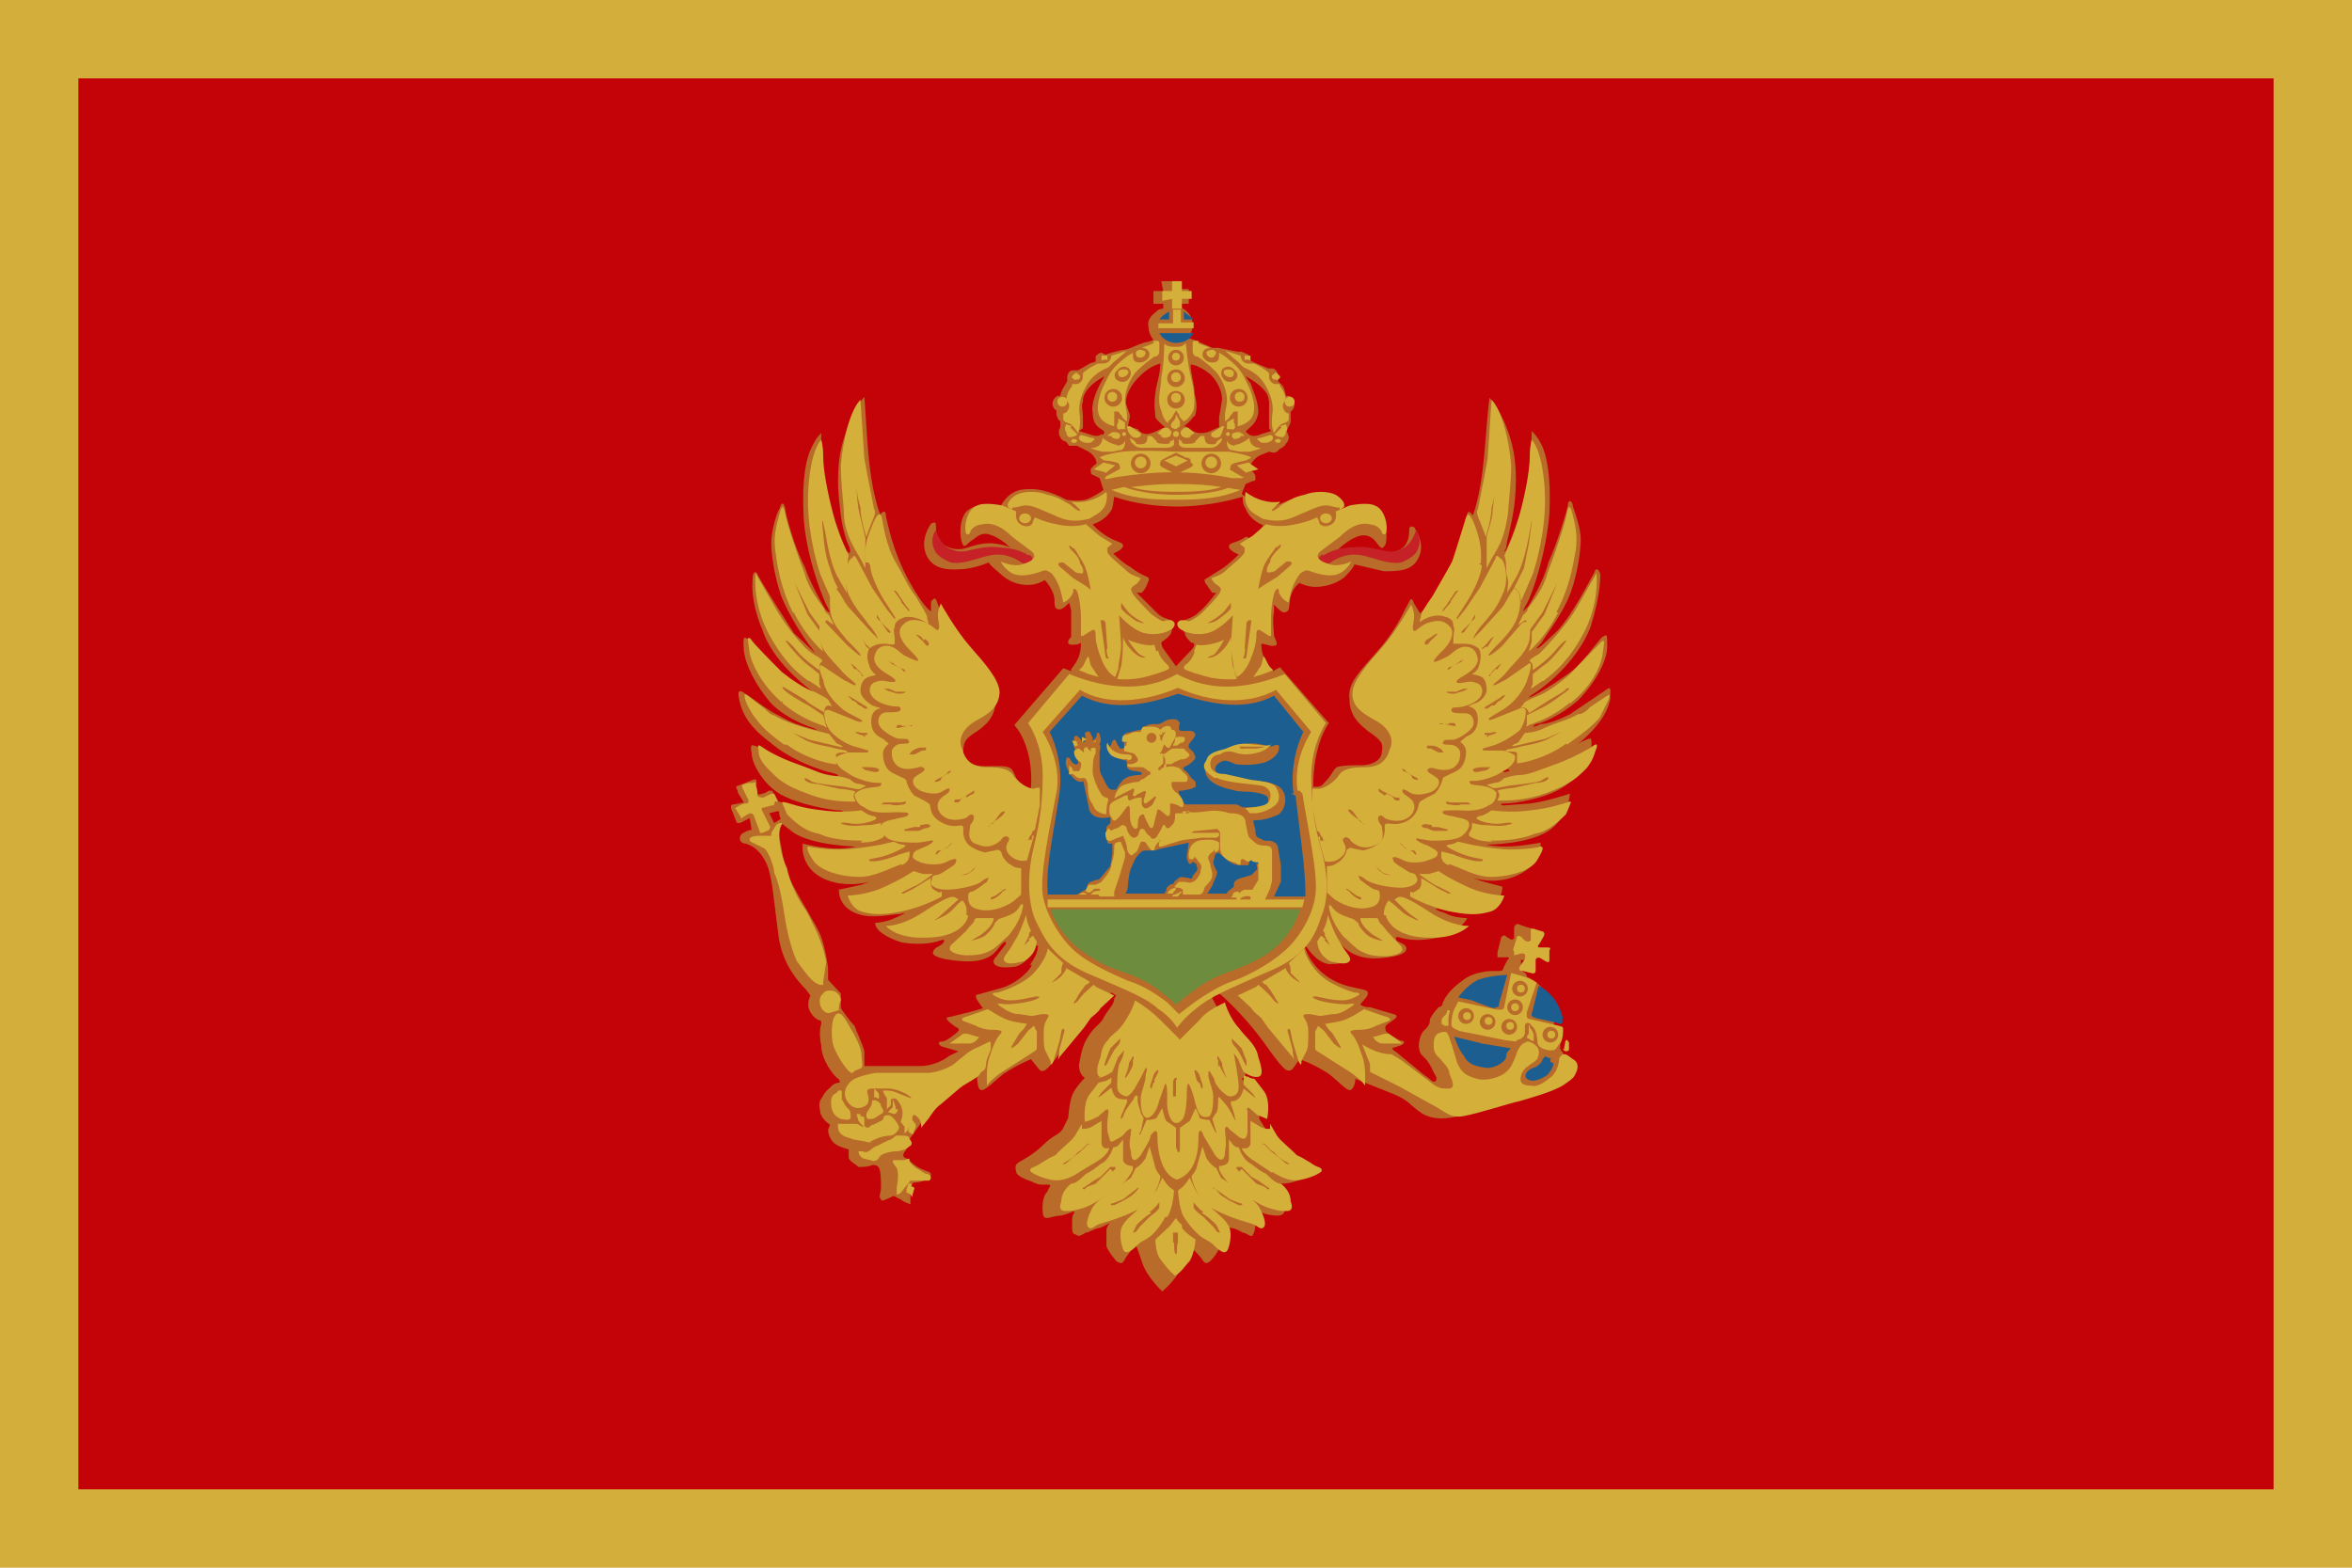 <svg xmlns="http://www.w3.org/2000/svg" width="240" height="160" viewBox="0 0 240 160"><path fill="#D3AE3B" d="M0 0h240v160H0V0z"/><path fill="#C40308" d="M8 8h224v144H8V8z"/><path fill="#B96B29" d="M154.8 78.7c1-.3 4.2-1.2 6.5-3 2.3-2 2.8-3.4 3-4.3 0-.8.2-1.5-.4-1l-3.7 2.5c-1.2.6-2.3 1-3 1-.6.3-1 .4-.5 0 .6 0 2.7-1 4.3-2.4 1.7-1.7 3-4 3-5.5s0-1.2-.5-1c-.5.5-2 2.6-3 3.4-1 .8-2.6 1.8-3.3 2.2-.8.5-2 1-.4 0 1.5-1 4.3-3.5 5.5-6.6 1-3.2 1-5 1-5.3s-.4-1-.6-.3c-.3.5-2.2 4.3-3.8 6l-1.6 1.5c-.3.2-1 .7 0-.3.6-1 2.2-3 3-5.2.7-2 1-4.2 1-5.4 0-1-.6-2.8-.8-3.3 0-.5-.4-.8-.5-.3 0 .5-1.2 4.3-2 6-.5 2-1.8 4-2 4.4-.3.3-1 1.2-.2-.2.7-1.3 2-5.4 2.3-9.2.2-3.8-.3-6-.8-7s-1-1.4-1-1.4 0 2.6-.6 6.3c-1 3.8-2 5.8-2 5.8s-.5.6 0-.2c0-.6.5-2 .8-4.2.3-2.3.3-5-.5-7.3-.8-2.5-2-3.8-2-3.8-.5 3.5-.4 8.2-1.7 12-.3-.3-.5-.7-.7.2-.3 1.2-.8 3.5-2.4 6.5-1.6 2.8-2.3 3.3-2.3 3.3l-.6-1c-.2-.5-.3-.7-.6 0-.3.4-1 2.4-3 4.7-2 2.3-3.2 3.4-3 5 0 1.8 1 2.6 2 3.4 1.2.8 1.5 1.2 1.3 2 0 1-1.2 1.4-2 1.4-1 0-2 0-2.6.2-.4.3-.5.8-1 1.3-.4.4-.5.7-1 .7h-.4c0-4.5 1.6-6.5 1.6-6.5l-5-5.7-.7.4s0-.2-.2-.3c-.6-.7-1-1.4-1-2.5.4 0 1 .3 1.3.2.5 0 .2-.5 0-1 0-.4-.2-1.8 0-2.4v-.8s.7.8 1 .8c.6 0 .5-.5.6-1 0-.7.4-1.6 1-2 0 0 .8.4 1.6.4s2-.2 3-1c1-1 1-1.3 1-1.3l3 .7c1.5 0 3 0 3.6-1.5.6-1.3-.3-2.7-.4-2.8 0-.3-.6-.4-.6 0s0 1.5-.8 2-1.5.5-2.2.3c-.8-.3-2-.5-3-.4l-1.4.3s1-1 2-1.4 1.6 0 2 .5.6 1 1 .2c.2-1 0-2-.5-2.7-.5-.7-1.5-1-2.5-1s-1.4.3-1.4.3-.4-1.3-1.7-1.7c-1.5-.2-3.3.4-4.6 1 0 0-1 .4-2 0-.8-.2-1.6-.6-2-1l.4-1 .7-.3c.4 0 .3-.2.3-.5s-.6-.7-.6-.7 0-.8 1-1.4l1-.4s.5.2.8 0l.3-.3s.5-.2.6-.5c.3-.3.4-.7.2-1 0-.3-.3-.3 0-.5 0-.2.3-.5.3-.8V42s.4-.2.4-.8c0-.5-.4-.8-.6-.8h-.3s0-.4-.3-1l-.5-.5s.2-.3 0-.6c0-.4-.3-.6-.5-.7h-.5L128 37l-.6-.3v-.5l-.7-.3h-.4l-2-.4h-.6l-1.8-.8-.7-.2s.5-.6.5-1.3c0-.8-.4-1.4-1-1.7l-.4-.3V31h1v-1.5h-1l.2-.8h-2l.2 1h-1V31h1v.5s-.5 0-.7.3c-.4.3-1 .8-.8 1.6 0 .7.5 1.3.5 1.3l-.6.2c-.4 0-1.7.6-1.7.6l-.6.2c-.6 0-2 .5-2 .5l-.4-.2c-.2 0-.5.2-.6.4v.5l-.6.2-1.2.7h-.5c-.3 0-.5.2-.6.6v.5l-.4.7c-.3.5-.3.8-.3.8h-.3s-.5.3-.5.8.4.7.4.7v.3c0 .3.2.7.4.8v.6c-.2.3-.2.8 0 1 0 .3.6.5.6.5l.3.4h.8l1 .5c1 .5 1 1.3 1 1.3s-.7.5-.6.7c0 .3 0 .4.3.5l.6.3.4 1.2c-.4.3-1 .7-1.8 1-1 .2-2 0-2 0-1.5-.8-3-1.3-4.7-1-1.4.3-2 1.7-2 1.7l-1.3-.2c-1 0-2 .3-2.4 1-.4.7-.5 1.8-.3 2.7.3 1 .5.3 1 0s1-1 2-.6c1 .3 2 1.3 2 1.3s-.2-.2-1.4-.4c-1.3-.2-2.4.2-3 .4s-1.5.3-2.4-.3c-.8-.5-.8-1.5-.8-2s-.5-.2-.6 0-1 1.5-.4 3c.6 1.4 2 1.6 3.4 1.5 1.4 0 3-.7 3-.7s0 .2 1 1c1 1 2 1.3 3 1.3s1.7-.5 1.7-.5c.5.5 1 1.4 1 2 0 .6 0 1 .5 1 .4 0 1-.7 1-.7l.2.8V65c-.2.2-.6.7 0 .8.3 0 .8 0 1-.2 0 1.2-.3 1.8-1 2.7v.2l-.8-.3-5 5.8s2 2 1.7 6.5h-.3c-.4 0-.5-.3-1-.8-.4-.5-.4-1-.8-1.3s-1.7-.2-2.6-.2c-1 0-2-.3-2.2-1.3 0-1 0-1.4 1.3-2.2 1.2-.8 2-1.7 2-3.3 0-1.7-1-2.8-3-5-2-2.4-2.8-4.4-3-5s-.4-.2-.6 0v1s-.7-.3-2.3-3.2c-1.6-3-2-5.3-2.3-6.5 0-.8-.4-.4-.6-.2-1.3-3.7-1.3-8.3-1.6-12 0 0-1.3 1.4-2 4-.8 2.2-.8 5-.5 7.2.2 2.3.7 3.6 1 4.2.2 1-.3.3-.3.3s-1.2-2-2-5.7c-.7-3.7-.6-6.3-.6-6.3s-.5.4-1 1.5c-.5 1-1 3-.8 7 .2 3.7 1.7 7.7 2.3 9 .8 1.4 0 .6-.2.3-.2-.4-1.4-2.4-2-4.2-1-1.8-2-5.5-2-6-.2-.7-.4-.4-.6.2-.3.5-.8 2.2-.8 3.4 0 1.2.3 3.3 1 5.4.8 2 2.3 4.3 3 5.2.8 1 .3.5 0 .2L81 64.6s-3.5-5.4-3.7-6c-.3-.5-.5 0-.5.4 0 .3-.3 2.2 1 5.3 1 3 4 5.5 5.4 6.5s.4.5-.3 0c-1-.3-2.4-1.4-3.4-2.2-1-.8-2.7-3-3-3.3-.6-.3-.7-.5-.6 1s1.3 3.8 2.8 5.5c1.5 1.5 3.6 2.3 4.3 2.5.7.3.2.2-.4 0-.8-.2-1.8-.5-3-1.2-1.3-.6-3-2-3.7-2.4-.7-.5-.6.2-.4 1 .2.8.7 2.3 3 4 2.3 2 5.5 3 6.5 3.2 1 .3.3.3.3.3l-2.3-.4c-2-.5-4.8-2-5.5-2.5-.8-.3-1-.5-.8.6 0 1 1.2 3.2 3 4.2s4.8 1.5 5.7 1.6c.8 0 .7.2.3.2l-2.8-.2c-1.3-.2-3-.8-3.8-1l-.2-.7c0-.4-.3-.3-.4-.3-.2 0-.2.2-.7.3-.6.2-.6 0-.6-.2v-1c0-.3-.2-.3-.4-.2l-1.5.6c-.4 0 0 .4 0 .7l.6 1-1 .2c-.4 0-.3.2-.3.4l.6 1.5h.3l1-.5.2 1.2s-.4 0-1 .4c-.4.4-.2 1 .4 1 .6.2 1.3.5 2 1.8s.8 3.6 1.3 7.3c.4 3.8 2.8 5.6 3 6l.3.4s-.3.5-.2 1.2c.2.8.8 1.2 1 1.3.4 0 .3.4.3.4s-.3.8 0 2.2c0 1.4 1.2 3 1.6 3.3.3.2.3.4.3.4 0 .2-.4 0-.8.4s-.8.7-1 1.2c-.4.5-.3.8-.2 1.5s1 1.3 1 1.3 0 0-.2.5c0 .5.3 1.2.8 1.5.4.3 1.3.5 1.3.5v.8c0 .4.7.7 1 1 .4 0 1 0 1.4-.2.3 0 .5 0 .7.3.2.4.2 1.6.2 2 0 .5-.3 1 0 1.2 0 .3.5 0 1-.2.4-.3.4 0 1 .2.3.3 1 .5 1 .5v-.8s0-1.2.3-1.4c0 0 .7 0 1.3-.3.3-.2.5-.3.5-.5 0-.3-.3-.3-1-.6-.8-.4-1-.7-1.4-1-.6-.3-.4-.4-.4-.5 0-.2.2-.3.3-.5v-.7l.5-.6.7-1 1-1.4c.2-.3.8-.7 1-1.2.5-.4 1.4-1.2 2-1.5.4-.4 2-1 2-1s0 .7.2 1.2c.4.5 1-.3 2.5-1.5 1.5-1 2.8-1.5 2.8-1.5l.8 1c.5.6 1 0 3-2.8 1.5-2.2 3.6-4.2 4.4-5l.5.3-.2.3c0 .6-.5 1-1 1.8-.3.8-1 1-1.6 2-.7 1-.8 2-1 3 0 1 .6 1.3.6 1.3s-1 1-1.3 1.8c-.3.8-.4 2.3-.4 2.3l-.5 1c-.3.7-1 .7-2 1.7s-2 1.5-2.5 1.8c-.5.3-.4.6-.3 1 0 .4 1 .8 1.6 1 .8.4 1 .3 1.6.3.6 0 0 .4 0 .7-.3.2-.6 1-.5 2 0 1 .5.7 1.4.5.8 0 1.8-.5 1.8-.5v.2c-.2.3-.2.5-.2 1.2 0 .6 0 1 .4 1 .3.3.6 0 1-.2.3 0 .8-.4 1.5-.5l1-.5s-.3.2-.4.7v1.7c.2.5.6 1 1 1.5.6.4.7.2 1-.4l1-1.3.7 2c.5 1.4 2 2.8 2 2.8s1.7-1.4 2.2-3l.5-1.8 1.2 1.3c.4.6.5.8 1 .4.5-.5.8-1 1-1.5v-1.7c0-.5-.2-.7-.2-.7s.3.3 1 .5c.8 0 1.3.4 1.5.5.4 0 .8.5 1 .3 0 0 .3-.4.3-1.2s0-1-.2-1.2v-.3s1 .5 1.7.6 1.5.2 1.5-.6c0-1-.2-1.8-.5-2-.2-.2-.6-.7 0-.6.5 0 .8 0 1.5-.2 1-.3 1.5-.7 1.7-1 0-.5.3-.8-.2-1s-1.6-.8-2.6-1.8-1.6-1-2-1.8l-.5-.8s0-1.5-.5-2.3c-.3-.8-1.3-1.8-1.3-1.8s.6-.3.5-1.4c0-1-.2-1.8-1-3-.5-1-1.2-1.2-1.5-2l-1-1.8v-.3l.6-.3c1 .8 3 2.8 4.6 5 2 2.8 2.4 3.3 3 2.8l.7-1s1.3.4 3 1.5c1.5 1.2 2 2 2.4 1.5.2-.3.3-.6.3-1l2 .8 2 .8c1.4.6 1.5 1 2.6 1.8s2.7.8 4.3.3l7-2.6c1.7-.7 3-1.3 3-1.7l.5-1.5c0-.4-.5-.8-.5-1v-.5s0-.8-.4-1c-.3-.4-.3-.5-.2-1.3 0-1.7-1-3.8-2.8-4.5 0 0 0-.3-.2-.4l-.4-.3v-1c0-.2 0 0 .3 0 0 0 .3.3.6.3.2 0 .3-.2.4-.5l.4-1v-.4l-.7-.2v-.2c0-.2 0-.3.4-.7.3-.4 0-.4 0-.5-.4 0-1.5-.4-1.7-.5-.3 0-.4.3-.4.4v1s0 .2-.3.2l-.5-.3c-.2-.3-.4 0-.5 0l-.4 1.6v.5h1c.4 0 0 .3 0 .3l-.4.8c0 .3-.3.3-.5.3h-.7s-1.8 0-3 1c-1.4 1-1.8 1.8-2 2.3 0 .4-.4.3-.5.5-.3.3-.8 1-.8 1.2s0 .5-.5 1c-.5.3-1 2-.2 2.7.8.7 1 1.6 1.3 2 .2.4 0 .6-.2.6s-.5-.4-1-.7l-2.8-2.3c-.8-.5-.2-.5-.2-.5l.6-.2c.5-.2.5-.5 0-.5-.4-.2-1.3-.7-1.5-1 0-.2-.2-.4.2-.7.4-.3 1.4-.8.6-1l-2.4-.7c-.8 0-1-.3-1-.3l.6-.7s.4-.5 0-.7-1.6-.3-2.6-.7c-2-.8-3.3-2.3-3.8-4.2.5.7 1.3 2 2.6 2.2 2 0 2-.5 1.6-1l-1-1.4c0-.2 0-.4.3 0s1.5 2 4.2 1.8c2.8-.2 2.8-.8 2.8-1 0-.4-.5-.5-1-.8 0-.2-.3-.5.4-.3s2 .4 3.8 0c.7-.2 2.6-1 3-2 0 0-1.4 0-2.2-.5-1-.3-1.4-.6-.5-.4 1 .3 2.7.6 4.3 0 1-.2 2-1 2-2.3l-2.2-.6-.8-.3s2.4.8 4.6-.3c2.2-1 2.3-2.7 2.3-3V86s-2 .4-3.5.4-2-.2-2-.2 4.2 0 6.3-1.4c2-1.3 2.2-3.8 2.2-3.8s-2.4.8-4 1l-2.7.2c-.4 0-.6-.2.2-.2s4-.5 5.7-1.6c1.7-1 2.8-3.3 3-4.3 0-1 0-.8-1-.4-.8.5-3.6 2-5.5 2.5l-2.3.6s-.7 0 .3-.3l.3.4zm-75 4.8l-.8.5-.5-1V83l.8-.2h.2c0 .3 0 .5.3 1zm25.5 15c-.5 1-2 2-3 2.3l-2.5.7c-.5 0 0 .7 0 .7l.5.7-1 .3-2.4.6c-.8 0 .2.7.6 1 .5.2.4.4 0 .7s-1 .8-1.4.8-.4.3 0 .5l1.7.5-1 .5c-.7.6-2 1-2.8 1h-5.8v-1.5c-.2-.8-.8-2-1-2.6-.6-.6-1.4-1.8-1.4-1.8v-.5-1l-1.3-1.4v-1c0-.6-.4-2.7-.8-3.6-.4-1-2-3.5-2.6-4.7-.8-1.3-1.2-3-1.4-4.4-.3-1.3-.2-1.8 0-2.2V84l1.3 1c2 1.3 6.3 1.4 6.3 1.4s-.5.2-2 .2c-1.4 0-3.4-.5-3.4-.5v.6s0 2 2.2 3 4.6.3 4.6.3l-.8.3-2.3.5c0 1.4 1 2.2 2 2.5 1.5.5 3.3 0 4.2 0 1-.3.4 0-.5.4-.8.4-2 .5-2 .5 0 1 2 1.8 2.8 2 2 .3 3.2 0 3.8-.2s.5 0 .3.3c-.3.3-1 .4-1 1 0 0 0 .6 3 .8s3.5-1.2 4-1.7.5-.2.4 0l-1 1.3c-.5.5-.2 1.2 1.6 1 1.3 0 2.2-1.4 2.5-2.2h.2v.2c0 .5-.4 1.2-.8 1.8zM127.5 39l-.4-.6s1 .5 1.7 1.2.6 1 .7 1.4v2.7l.2.3-1 .3c-.4.2-1 .3-1.3 0-.3-.2-.4-.3 0-.5 0-.2.8-.4 1-1.7 0-1.2-.6-2.4-.8-3zm-5.6 3.5c.2-.5.3-1.2 0-2.3 0-1-.4-2-.4-3 0 0 .8 0 2 1 1 1 1.2 2 1.2 2.6l-.3 1.8v1l-.7.3c-.4.2-.6.3-1.2.3-.5 0-1-.3-1.2-.5s-.5-.2-.5-.2.6-.4 1-1zm-5.5-4.2c1-1 2-1.2 2-1.2 0 1.2-.4 2-.5 3-.2 1.4 0 2 0 2.5.4.6 1 1 1 1l-.5.2c-.4.2-.7.4-1.3.5-.5 0-.8-.2-1-.5l-1-.3.2-1c0-.4-.4-1-.4-1.5s.3-1.6 1.5-2.7zm-4 6c-.3.3-.8.2-1.3 0l-1-.3.4-.3v-1.2c0-.5-.2-1.2 0-1.5 0-.3 0-.7.6-1.4s1.6-1.2 1.6-1.2l-.4.7c-.3.6-1 2-.8 3 0 1.4.8 1.6 1 1.8.3.2.2.3 0 .5zm14.7 10.5c-1 .7-1.7.5-1.7 1 0 .4 1 .8 1 .8s-1 1-1.8 1.5l-1.6 1s-.2 0 0 .4l.7 1h.4s-1.2 1.6-1.8 2c-.5.5-1 .6-1.4.8s-.3 1 0 1.3c0 .3.4.8.7 1 .3 0 .4.2 0 .7L120 68l-1.3-1.8c-.3-.5-.2-.7 0-.8s.7-.5.8-.8.4-1.2 0-1.3c-.6-.2-1-.3-1.5-.8l-2-2h.5c.2-.2.5-.6.6-1 .3-.5 0-.6 0-.6s-1-.4-1.7-1c-.8-.4-1.8-1.4-1.8-1.4s1-.4 1-.8-.6-.3-1.7-1-1.4-1.2-1.4-1.2 1.3-.3 2-1.6l.2-1.2c2 .7 4.4 1 6.5 1s4.6-.4 6.6-1c0 .3 0 .8.3 1.2.5 1.3 1.8 1.7 1.8 1.7s-.4.8-1.4 1.4l-.2-.2z"/><path fill="#D4AF3A" d="M133.8 79.3c0-3.4 1.5-5.5 1.5-5.5l-4.2-5c-4 1.6-7.6 1.8-11 0-3.2 1.8-7 1.6-11 0l-4.2 5s1.5 2 1.5 5.4c0 3.5-.6 6-1 7.6-.4 1.7-.7 4.7.2 7 1 2 1.8 4 5.5 5.6s5.8 2.4 7 3.5c1.5 1 2 2 2 2s.7-1 2-2c1.4-1.2 3.4-2 7-3.6 4-1.6 5-3.5 5.7-5.7 1-2.2.5-5.3 0-7s-1-4-1-7.4z"/><path fill="#B96B29" d="M132.4 80.7c-.5-3.3 1.4-6 1.4-6l-3.6-4.3c-2.8 1.6-6.7 1.3-10-.2-3.5 1.5-7.4 1.8-10 .2l-3.8 4.3s2 3 1.4 6.2-1.7 8.2-1.4 10.4c.3 2 1.8 4.5 3.3 5.8s3.8 2.3 5.4 3c1.7.5 3.2 1.6 4 2.2l1.2 1.2 1.3-1s2.3-1.7 4-2.3c1.5-.5 3.8-1.7 5.3-3 1.5-1.2 3-3.6 3.3-5.7.4-2-.8-7.2-1.3-10.5l-.3-.3z"/><path fill="#1D5E91" d="M132 81c-.5-3.5 1-6.3 1-6.3L130 71c-2.8 1.5-6 1-9.8-.2-3.6 1.3-7 1.7-9.8.2l-3.3 3.7s1.5 2.8 1 6.3-1.4 7.5-1.2 9.8v.5h3l.5-.3.5-.3s0-.6.4-.7l.6-.2s.3 0 .4-.2l1-1.2.2-1.3v-1h-.3c-.2 0-.2-.2-.3-.5v-1.2l.4-.4v-.6s-2 .5-2.2-1l-.5-2.4c0-.2 0-.3-.3-.2-.3 0-.8-.2-1.2-1-.4-.7-.4-1-.3-1.3 0-.3.4-.2.4 0 0 0 .4.7.7.5.3-.2 0-.2 0-.8s-.3-.8-.3-1v-.8c0-.2 0-.3.3-.3l.4.4c0 .2.2.3.4.2s0-.7 0-.8c0-.2.3-.3.5-.2l.3.6v.3s.4-.3.4-.5 0-.5.3-.2c0 .3.3.6 0 1 0 .3.2 0 0 .8V78c0 .5 0 .8.3 1.3s.5 1.3 1 1.3h.4s.5-1 1-1.2c.3-.2 1-.3 1.2-.3.3 0 .4 0 .4-.2s0 0-.5-.2c-.6 0-1-.2-1-.5s0-.6-.2-.6c-.3 0-1-.3-1.4-.8-.3-.5-.2-.6 0-.8 0-.2.3-.8.5-.3s.3.5.4.7c.3 0 .5 0 .4-.3v-1c0-.2 0-.2.3-.3l1.2-.3h.3s0-.4.4-.4c.4-.2.6-.2 1-.2s.4 0 .8-.2c.4-.3.8-.3 1-.3s.5 0 .6.3c.2 0 0 .3 0 .5 0 .3 0 .4.4.4h.8c.3 0 .6.3.4.6l-.4.5-.2.3v.3l.5.5c0 .2.4.5 0 .8-.3.4-1 .7-1 .7s-.2.2.2.4c.4.3.5.8.7.8l.3.3v.5l-.4.2-1 .2c-.3 0-.4 0-.3.3l.4.7.2.4h5.3l.6.3h2c.5-.2.7-.5.6-.8 0-.2 0-.5-1.2-.7-1-.2-1.6 0-2.5-.3-1-.2-2.5-.7-2.7-1.8-.3-1 .7-1.6 1-1.8l2-.7c.5-.3 1.3-.5 2.2-.4s1.4.4 1.8.2c.4-.2.6 0 .5.3 0 .4-.4 1-1.4 1.4-1 .3-2.2.3-3 .2-.5-.2-1-.5-1.4-.3-.5.2-1 .7-.5 1.2.5.6 2.6.8 3.3.8.6 0 2.8 0 3.4 1 .6 1 0 2.3-.6 2.5-.7.3-1.4.5-2 .5s-.4.2-.4.2l.2.8c0 .3 0 .7.3.8s.6.4 1 .3c.5 0 1 .3 1 .7l.3 1.8V90l-.7 1.5h3.2V91c0-2.4-.6-6.3-1-9.8l-.5-.2z"/><path fill="#6D8C3E" d="M107.2 92.8c.6 1.8 2 3.6 4 4.8 2.6 1.7 3.8 1.4 6.4 3 2.5 1.8 2.4 2 2.4 2s0-.2 2.5-2c2.5-1.6 3.7-1.4 6.4-3 2-1.2 3.2-3 3.8-4.8h-25.6z"/><path fill="#D4AF3A" d="M109.5 79c.3.3.5.5 1 .4.4 0 .4.3.5.7 0 .5 0 1.4.5 2 .3 1 1.4 1 1.4 1 0-.4 0-1 .2-1.4 0 0 0-.3-.2-.3s-.5-.2-.6-.5c-.3-.4-.7-1.4-.8-2 0-.7 0-1.6.3-2v-.5c-.2-.2-.5 0-.5 0v.3l-.3-.3c0-.2-.2-.2-.4 0V76.8l-.5-.4s-.4 0-.5.3c0 .2 0 .6.5 1 .3 0 .3.6 0 1h-.5s-.3-.2-.4 0c0 0-.3.2 0 .4V79zm-.2-.7l-.2-.2v.7l.4-.3zm.6-2.2s.2 0 0-.2c0-.2 0-.3-.3-.3h-.2l.2.5s.2.2.2 0zm.7-.5s0 .2 0 0c.2 0 .3-.2.2-.2l-.4-.2v.6zm1.2.2v-.3l-.2.3V75.6zm1.7 7.8c.2.5.8-.3 1.3-1s.5-.2.5.4c0 .4 0 1 .3 1.4.2.3.4.2.5 0 0-.4 0-1 .3-1.2s.4 0 .4.2l.5 1c.3.3.4 0 .5-.5l.3-1.2c0-.2.3 0 .3 0l.6.5c.4.3.4-.2.4-.5V82s.5 0 1 .3c.4.3.4-.2.3-.5 0-.2-.4-.8-.8-1-.4-.4-.4-.8-.3-1h1.4c.2 0 .2-.4.2-.4s0-.3-.5-.6c-.2-.3-.4-.5-.7-.5-.4-.2-1 0-1 0V78h-.2c0 .2 0 .4-.3.4 0 .2-.2.2-.3.2v-.2l.5-.5v-1H117.7h.5c.3 0 .4-.4.5-.7s0-.3.3 0 .4 0 .4 0l.4-.7c.2-.3.3-.7 0-1h-.8l-.4.8c0 .5-.2.3-.2 0s-.2-.2 0-.4v-.3s0-.3-.5-.4-1 0-1.2 0-.3.5-.3.5h-.5c-.4 0-.7.3-1 .3-.3 0-.4.2-.4.4v.3h.4c.2 0 0 .3 0 .4 0 0-.2 0-.2.3s0 .3.2.3l.8.2s.5.5.4.7c0 .2-.5.4-.8.4s-.3 0-.3 0c0 .3.4.3.4.3h1c.5 0 .5.3 1 .5 0 .2 0 .3-.2.3l-.5.4c-.2 0-.4.2-.5.3-.2 0-.6 0-1.5.3-.8.3-1 1.4-1 1.4l.5-.3 1.2-.6c.4-.3.4 0 .2.5 0 .2.3.2.4 0l.6-.3c.5-.2.3.2.3.2l-.2.7c0 .7.6 0 1-.3s.3 0 0 .5c0 .2-.5.6-.8.6-.2 0-.4-.3-.4-.4v-.7c-.2 0-.6 0-1 .2-.3.2-.3 0-.4 0v-.4h-.3l-1 .5c-.6.3-.6.5-.6 1s0 .4.4 1v-.3zm5.2-8.8l.3-.2h.5c.2 0 0-.2 0-.3 0 0 0-.2-.4-.2-.3 0-.5.2-.6.3l-.4.2v.2c.2.2.4.2.5.2v-.3zm1 1.3h.4l.4-.3c.2 0 .3 0 .4-.3 0-.3 0-.3-.5-.3-.4 0-.5 0-.5.3 0 0 0 .3-.2.5v.2zm0 .3c-.3 0-.7.5-1 .6l.2.5v.5h.3c.3 0 .4 0 .6-.2l.7-.3c.3 0 .5 0 .8-.3.3-.2-.3-.5-.5-.8h-1zm-4.6 1.2c.3 0 .4-.2.4-.3s0-.3-.5-.3c-1 0-1.7-.4-2-1.2 0 0-.3.5.3 1.2.5.5 1.5.5 1.8.5zm-3 13.7s0 .2.2.2h1.4V91l.5-1.5.6-2V87l-.4-1c0-.2-.4 0-.5 0s-.2.2-.2.4c0 .3 0 1-.3 1.8 0 .8-1 1.7-1 1.8l-.6.3h-.7s-.3.4-.3.6c0 .2.4.2.4.2l.3-.2c0-.2.3-.2.5-.2.3 0 .3 0 .2.2v.2zm-2 0h-.2 1c-.3-.3-.5-.2-.8 0z"/><path fill="#D4AF3A" d="M111.6 91l-.3.3h1V91c-.3-.2-.5 0-.7 0zm8-.3l-.3.2-.2.3h.6s0-.2.2-.3c.2-.2 0-.3 0-.3zm1 .4s0-.2-.3 0l-.4.2c-.2 0-.2 0-.3.2h.6l.2-.3zM124 87c.4-.2.4-.3.4-.5V86c-.2-.2-.6-.3-1-.3s-1.2 0-1.5.3c-.4.2-.6.8-.6 1.2s0 .5.3.5.3-.3.3-.3l.6.8c.2.3 0 .5 0 .8 0 .2-.5 1-.8 1-.3.2-.5 0-1 0s-.4 0-.7.3 0 .3.2.3c0 0 .3 0 .5.2v.5h1.7c.3 0 .5-.5.5-.7l.6-.7c.2-.3.2-.4.2-.8l-.2-.8c0-.3-.3-.7-.2-.8 0-.3.4-.5.6-.7v-.2zm-2.7-4.3v.3h-1c-.4 0-.4 0-.4.3s0 .7-.4 1c-.2.3-.5.3-.6 0s-.3 0-.4.3l-.4.7c-.2.3-.3.3-.5.3s-.2-.3-.3-.3-.4-.3-.5-.6c-.4-.3-.5 0-.6.3 0 .3-.3.5-.5.5-.3 0-.6-.5-.7-.8 0-.3-.2-.5-.5-.5 0 0-.5.4-.8.4-.3.2-.4.2-.5 0 0-.2-.2 0-.4.4 0 .3 0 .7.3.8s.6-.2 1-.3l.5-.2s.3.6.4 1.2c0 .7.5.8.5.8s0 0 .5-.4c.3-.5.3-1 .5-1 .3 0 .4 0 .6.4.3.4.5.7.7.4 0-.3.3-.7.5-.8 0-.2.4-.3 0 0 0 .3-.2.6.2.5s2-.7 2.5-.7l1.6-.2h1.4s.4 0 .4-.3 0-.2-.7-.2h-2.1s0-.2.6-.2l2-.2s.4.3.3.6v1.2c0 .3 0 .5.3 1s1.3.6 1.5.8c.3.2.3 0 .3-.3s.3-.3.6 0l1 .2c.2 0 .2.2.2.3v1.4l-.6 1h-.8c-.5.2-.6.4-.8.7s0 .2 0 .2v.3h.2l.2-.3c.2-.2.6-.3 1-.2v.5h1.4l.6-1.3.2-.8v-2-.8c0-.5 0-.8-.8-.8s-1-.4-1.4-.7c-.3-.2-.3-.8-.5-1.6 0-.8-.7-1-1.6-1-1-.3-1.7-.3-2.4-.2s-1.5.2-2 0c-.6 0-.5 0-.3.3zm4.5 8.7l-.2.2h.8V91c-.2 0-.4 0-.6.2zm1.5 0h-.3.8s-.4-.3-.5 0zm-20.4.4v.8h26l.2-.8H107zm17.3-12.4c1 .5 3.5.6 4.6.8 1 .3 1 1.2.6 1.7s-2 .5-2.4.6c.2 0 .5.5.5.5h.6c.5 0 1.4-.3 2-.8.6-.5.5-1.3 0-2-.5-.4-1.5-.5-2.4-.6L125 79c-1 0-1.5-.4-1.5-1 0-.7.5-1 1-1 .3-.3 1-.4 1.5-.2.6.2 1.3.3 2.4 0s1.4-1 1.4-1 0 .3-.7.3l-2-.2c-1 0-1.5.3-2 .5s-1.8.3-2 1.2c-.6.8 0 1.2.8 1.8h.3z"/><ellipse cx="117.5" cy="75.3" fill="#B96B29" rx=".5" ry=".5"/><path fill="#B96B29" d="M128 76.2h-1.5s0 .3.4.2h1c.7 0 1.2-.2 1.2-.2H128z"/><path fill="#1D5E91" d="M122 88.2c-.2-.3-.3-.3-.5 0-.2 0-.4-.4-.4-.8l.2-1.4-1.4.3-1.4.3-.7.2h-1s-.3 0-.6.4c-.3.3-.4.5-.6 1-.4.7-.4 1.3-.5 2 0 .6-.2 1-.3 1h4l.2-.3c0-.4.3-.5.4-.6s.3 0 .4-.2c0-.2.3-.3.5-.5s.6 0 1 0c.3.2.4 0 .4-.2l.4-.5c.2-.3 0-.5 0-.5v-.3zm6.4 0c0-.2 0-.2-.2-.2 0 0-.4 0-.5-.2-.3 0-.3.5-.3.5h-1c-.6 0-1.3-.6-1.5-.8l-.6-.5-.3.2-.2.8c0 .3.3.8.4 1 0 .4-.4 1-.5 1.4l-.5.8h2s0-.2.2-.3l.5-.4v-.3c0-.2.3-.5.8-.6l1-.3.5-.5c.2 0 0-.5 0-.7z"/><path fill="#D4AF3A" d="M112 110c.5 0 1-.3 1.5-.6l.6-1.5.6-.7s0 .6-.5 1.4c-.2.8-.2 1.8-.2 2.3 0 .8.8 1 1 1 .4-.2.7-.6 1-1.2l.4-.7.5-1c.3 0 0 .4 0 .8 0 .7-.5 1.7-.5 2.3s0 1.8.6 2c.5 0 1-.6 1.3-1.8l.6-1.7c.2 0 .2 1 .2 1.3v.8c0 .7.3 1.5.5 1.7.3.3.5.2.5.2s.3 0 .5-.3c.4-.3.5-2 .5-2.5s0-1.2.2-1.2c0 0 .3.5.6 1.7.3 1.3.6 1.8 1.3 1.7.5 0 .6-1.2.6-2s-.4-1.5-.5-2.2c0-.7 0-.7.6.3 0 .4.3.7.5 1 .4.4.7.7 1 .8.3 0 1 0 1-1 0-.8-.5-3.4-.5-3.4l.3.4c.3.4.4 1 .7 1.5.4.3 1 .6 1.5.5s.4-.8 0-2c-.2-1.3-1.3-2-2-3-.8-.8-1.4-2.4-1.4-2.6-1 .5-2 1-2.6 1.8l-2 2-2-2c-.8-.8-1.6-1.4-2.6-2 0 .4-.8 2-1.5 2.8-.4.5-1 .8-1.2 1.2-.5.5-.7 1-.8 1.8-.5 1.2-.4 2 0 2z"/><path fill="#D4AF3A" d="M112 114l.8-.7s.4-.3.3.3-.2 1.7 0 2.2 0 1 .8.5c.6-.3.8-.5 1-.8.4-.3.6-.5.5 0 0 .5-.3 1.2 0 2 0 1 .4 1.2 1 .4.6-1 1-1.6 1-2 .3-.4.7-.8.7 0 0 1.6.4 4 2 4.5 2-.7 2.2-3 2.2-4.5 0-.8.4-.5.5 0l1.2 2c.5.7 1 .6 1-.4.2-1 0-1.7 0-2.2s.3-.3.5 0l1 .8c.6.3.7 0 .8-.5v-2.2c-.2-.5.2-.3.2-.3l.8.7 1 .4s.4-1.8-.3-2.8l-1-1.3s-.4 0-.6-.2c-.3 0-.5-.2-.5-.2v1l1 1c0 .2.5.6 0 .2l-1-.8s-.2.8-.5 1c-.3.3-.6.3-.8.3v.3s.4 1 .4 1.4c.2.4 0 .3-.2-.2s-.7-1.2-1-1.5-.5-.7-.5-.2c0 .5 0 1.3-.3 1.5l-.3.5.4 1.3v.2l-.7-1.4s-.7 0-1-.2c0-.3-.4-1-.4-1l-.6 1.3-1 .7v2c0 .3 0 .5-.2.5l-.2-.5v-2l-1-.7c-.2-.3-.4-1.3-.4-1.3l-.6 1c-.2.2-1 .2-1 .2l-.6 1.4c-.2.3-.2 0 0-.2l.3-1.4-.3-.5c0-.3-.4-1-.3-1.5 0-.5-.3-.3-.4 0s-.8 1-1 1.6-.4.6-.3.2l.6-1.4v-.3h-.3s-.5 0-.8-.2-.5-1-.5-1l-1 .8c-.6.4-.2 0 0-.3l1-1v-.5l-.5.3-.8.2-1 1.3c-.6 1-.4 2.7-.4 2.7s.8-.2 1.2-.5zm8.6 11c-.5-.4-.6-.7-.6-.7l-.6.8-1.5 1.4s0 1.4.5 2c.5.7 1 1.3 1.5 1.7.7-.4 1-1 1.5-1.5.5-.8.6-2.2.6-2.2s-1-.6-1.4-1.2z"/><path fill="#B96B29" d="M119.8 126.8c0 .3 0 1.2.2 1.2s0-.8.2-1.2v-1h-.5v1z"/><path fill="#D4AF3A" d="M120 50.5c-2 0-4-.3-5.3-.8l-1.3.3c2 .8 3.6 1 6.6 1 3 0 4.6-.2 6.6-1l-1.3-.2c-1.2.5-3.5.7-5.3.7zm7-1.7l-1.4-.8c-.2 0 0-.4 0-.5 0-.2 1-.4 1.5-.5l.6-.3s-.4-.3-2.3-.6H120s-3.5-.2-5.5 0c-2 .3-2.3.6-2.3.6s0 0 .5.3c.5 0 1.5.2 1.5.4 0 0 .2.4 0 .5l-1.3.7c-.2.2-.2.3 0 .3l1-.2c2-.3 3.8-.5 5.8-.5s4 .2 6 .6h.8c.4 0 .4 0 .3-.2z"/><path fill="#D4AF3A" d="M124.6 49.7c-1.4-.2-2.2-.3-4.6-.3-2.5 0-3.3.2-4.6.3 1 .3 2.2.5 4.6.5 2.5 0 3.8-.2 4.6-.5zm-5-18.2h1v-1h1v-.8h-1v-1h-1v1h-1v1l1-.2m2.2 2.4h-1.3v-1.3h-.8V33h-1.5v.5h3.6V33z"/><path fill="#1D5E91" d="M120 35c1 0 1.5-.5 1.8-1h-3.5c.3.6 1 1 1.7 1zm.8-3.2v.8h1l-1-.8zm-1.5 0c-.4.2-.8.5-1 .8h1v-.8z"/><path fill="#B96B29" d="M121 46.7l-1-.5-1 .5c-.5.3-.5.2-.6.5s0 .3.2.5l1.4.7 1.5-.7c.3-.2.3-.3 0-.5 0-.3 0-.4-.4-.5z"/><path fill="#D4AF3A" d="M118.8 47l1.2.6 1.2-.6-1.2-.5m0-4.2s0 .5-.3.7c0 0-.3.3-.2.5 0 .2.4.3.5.3l.4-.3V43l-.4-.7z"/><circle cx="120" cy="44.3" r=".3" fill="#D4AF3A"/><path fill="#D4AF3A" d="M119.2 43s.4-.3.5-.6l.3-.5.3.4c0 .3.5.7.5.7s.6-.2 1-1.2c.2-1 0-2.2-.3-3.4S121 35 121 35c-.3.4-.7.4-1 .4-.4 0-.8 0-1.2-.3 0 0 0 2-.3 3.4 0 1.2-.5 2.3 0 3.4.2 1 .7 1.3.7 1.3z"/><ellipse cx="120" cy="40.8" fill="#B96B29" rx=".9" ry=".9"/><ellipse cx="120" cy="38.6" fill="#B96B29" rx=".9" ry=".9"/><ellipse cx="120" cy="36.5" fill="#B96B29" rx=".8" ry=".8"/><ellipse cx="120" cy="40.6" fill="#D4AF3A" rx=".5" ry=".5"/><ellipse cx="120" cy="38.5" fill="#D4AF3A" rx=".5" ry=".5"/><ellipse cx="120" cy="36.4" fill="#D4AF3A" rx=".4" ry=".4"/><path fill="#B96B29" d="M120 112V110.3c.2-.4 0-.3 0-.3-.2 0-.3.3-.3.5v1.4h.3z"/><path fill="#D4AF3A" d="M110 119.7l2-1.2c1-.6 1.2-1.3 1.2-1.3h-.4c-.2 0-.4-.3-.4-.5v-1.3-1l-1 .6c-.6.3-1 .2-1 .2v-.5l-.7 1.2c-.4.6-1.4 1.3-2 2-1 .4-1.6 1-2.2 1.2-.6.2-.3.5-.3.5s.6.5 2 .8 2.5-.5 3-.8z"/><path fill="#D4AF3A" d="M115.6 119c-.5 0-1-.2-1-.7v-2l-.4.5c-.2.3-.6.3-.6.3l-.3.7c-.2.3-.5.8-1 1-.5.4-1 .8-1.5 1-.5.5-1 1-1.5 1-.5.4-1 1-1 1.8-.3.8 0 1 .4 1 .6 0 .8 0 1.8-.3s2.4-1.3 3.5-2c1-.7 1.7-2 1.6-2z"/><path fill="#D4AF3A" d="M118.4 120s-.5-.5-.6-1.2l-.5-1.8-.4 1.2c-.5.8-1 1-1 1l-.5 1-2 1.4c-.7.5-1.6 1-2 1.8s-.6 1.5-.4 1.8c.3.4.6 0 1-.2s2-.5 4-1.5 2.4-3.3 2.4-3.3v-.2zm.7 4.2c.6-.8.7-2.7.7-2.7l-.4-.3c-.3-.2-.8-1-.8-1l-.6 1.3c-.5.6-.6.8-1.4 1.5-.7.7-1.6 1.3-2 2-.5.7-.2 2 0 2.5s.6.3 1 0c.5-.4.5-.6 1.3-1s1.6-1.5 2-2.3z"/><path fill="#B96B29" d="M113 108.5c.3-.6.6-1.3 1-1.7s.3-.8.3-.8l-1 1-.5 1.3c-.2.6 0 .6.2.2zm2.6.4v-.7s.2-.3 0-.4l-.4.7c0 .6-.5 1.5-.4 1.5.2 0 .7-1 .8-1.3zm2.2 1.6v-.3l.4-.8c0-.2 0-.3-.3 0-.3.4-.3.8-.4 1 0 0-.3.6 0 .7l.2-.6zm-6.5 6.4l-.3-.2-.5.5c-.2.3-.5.3-.6.5-.2.3-.6.6-1 .8l-.5.3h.3l.6-.5 1-.8.8-.8zm2.2 2.7c.2-.2.4-.3.3-.5h-.5l-1 1-.7.4-1 .7c-.3 0 0 .2 0 .2l.4-.3.8-.3.5-.5 1-1 .2.2zm2.6 1.8c.2-.3 0-.2-.2 0l-1.3 1-1 .4c-.3 0-.3.2-.2.2h.3l.6-.3.4-.2.8-.5c.3-.3.6-.5.7-.8zm1.4 2.4c-.5.2-1.3 1-1.5 1.2l-.4.8s.3 0 .4-.2l.3-.4 1-1s1-.7 1-1v-.5s-.5.7-1 1z"/><path fill="#C52126" d="M105 56.7c-.5-.3-1.5-.8-2.8-.8-1.2-.2-2 0-3 .2-.7.2-1.4.3-2 0-.8-.2-1.4-1-1.7-2 0 0-.8 1 0 2.3.4.5 1 .8 1.5 1 1.6.3 3.3-.8 4.8-.8 1.4 0 2.4.8 2.4.8s.4.3 1 0c.2-.4.2-.6-.2-.8z"/><path fill="#D4AF3A" d="M100 105.8h-.3l-1-.3h-.4l-1.4 1h2c.7 0 1-.7 1-.7zm5.8-.3v-.2l-.3-.6-.6.5-1 1.3c-.5.4-1 .8-.5 0 .4-.6.5-1 1-1.4l.4-.6-1.2-.2c-1-.2-1.4-.5-1.8-.7l-1-.6-2 .7s-1 .2-.5.5l1.3.5c.3.2 1 .4 1.5.4s1.4 0 1 .4c-.3.3-.7 1-1 2-.4 1-.4 1.8-.4 2.3v1s.5-.8 2.2-1.8l2.5-1.6c.3-.2.4-.2.4-.5v-1.6h-.2zm6-4.8l-.2-.2c-.2.2-1 .8-1.5 1.5-.4.5-.8.6-.3 0 .4-.8.8-1.2 1-1.5.2 0 .3-.2.4-.3l-2.4-1.4c0 .2-.3.6-.5.8-.2.3-1 .7-1 .7l1-1c0-.4 0-.7.2-1l-1.6-1.5c0 .4-.4 1.4-1.4 2.5-1.2 1.3-3.7 2-3.7 2s-1 0-.2.4 1.2.5 2.6.3l1.5-.3c.2 0 .7 0 0 .3s-2.3.5-3 .5c-.5 0-1.4-.3-.5.3s1.3.7 1.8.7l1.3.2 1-.2c.5 0 .7 0 .7.2s-.5.5-.5 1.6c0 1 0 1.7.2 2l.5 1c0 .3 0 .6.3 0l.6-2 .2-1c0-.3.4-.5.3 0l-.5 1.8c0 .6-.3 1.5 0 .8l2.5-3 .7-1c.2-.2.8-.6 1-1l1.4-1.3-1.5-.7zm-23-43c0 1 1 3 1.7 4 .6 1 1 1.4.8 1.5l-.8-1L89 60l-1.6-3c-.2-.3-.2-.4-.5 0-.4 0-1 2.2-.3 3.7s1.7 2.5 2 3c.5.5 1 1.4 1 1.5l-.8-.8-2-2.2c-.6-.5-1-1.7-1.4-2 0-.2-.2-.2-.3 0-.2 0-.5.5-.4 1.7 0 1.6 1 2.5 1.7 3.4.8.8 1.5 1.5 1.4 1.6s-.8-.6-1.3-1l-2.2-2.3c-.3-.3-.8-.2-.7 1.3 0 1.5 1.7 2.8 2.3 3.6.7.8 1.6 1.3 1.4 1.4 0 .2-.7-.3-1.2-.5L84 68c-.4-.3-.6 0 0 1.4.2 1.4 1.4 2.5 2 3s2 1 2 1.2c-.2.2-.6 0-1.3-.3l-2-.8c-.6-.2-.6.3-.6.3s0 1.2.8 2 1.8 1.3 2.7 1.5l1 .3c0 .2 0 .2-.3.2h-1.8s-1.2.3-1.2.6 0 .8 1.2 1.5c1 .7 2.4 1 3 1 .5 0 .5 0 .4.2 0 .2-.4.2-1.2.3s-1.3.4-1.5.7c0 .2.2 1 1 1.3.6.5 1.5.6 3 .5 1.2 0 1.5 0 1.5.2s-.4.3-1 .4c-.7.2-1.2.2-1.6.5-.5.4-.2 1 .4 1.5s2.3.5 3 .5 1.6-.3 1.7-.2-.4.5-1 .7c-.7.3-1 .4-1 .7-.2.3 0 .5.7.8.8.3 2 .3 2.6 0 .6-.3 1-.4 1-.3.2 0 0 .3 0 .4-.2.3-.8.6-1.4 1s-1 0-1 .7c-.4.5.3 1 1.5 1s3-.4 3.5-.8.7-.4.8-.4l-.2.4c-.3.2-1 .8-1.5 1-.4 0-.4.3-.4.6s0 1 1 1.2c1 .3 2.4 0 3.6-.8l.8-.7v-2.7c-.2 0-.6 0-1-.3-.6-.3-1-1-1-1.3-.2-.3-.5-.3-.7-.2l-1 .2s-1-.2-1.7-.8c-.6-.7-.5-1.3-.5-1.7 0-.4-.4-.2-.8-.2-.3 0-1 0-1.8-.6s-.7-1.2-.8-1.5c0-.2-.5-.4-.6-.5l-1-.5c-.5-.5-.8-1.3-.8-1.5s-.4-.3-1.4-.8-1-1.8-1-2c0-.6.6-1 .6-1l-.6-.5c-.4-.2-1.2-.5-1.2-1.8s1-1.3 1-1.3L89 72c-.3-.2-1.2-.8-1.2-1.5 0-.8.4-1.2.6-1.3.3-.2 1-.3 1-.3s-.6-.4-.7-1c-.2-.5-.3-1.2 0-1.7.6-.5 1.2-.5 1.6-.5s.8.2 1 0v-.5c0-.3-.2-1 0-1.2 0-.2 0-.7 1-1 1-.2 2 .4 2.3.6s0-.3 0-.6-.5-1-1.2-2.2c-.8-1-1-1.7-2-3.4s-1.3-4-1.4-4.5-.3-.4-.3-.4-.3 0-.8 1.4c-.6 1.3-.7 2.5-.6 3.5h.3z"/><path fill="#D4AF3A" d="M105.5 80.5c-.5 0-1.3-.4-2-1.2-.4-.8-1.3-1-2.8-1s-2.2-.7-2.5-1.8c-.5-1 0-2.2 1.5-3s2.2-1.5 2.3-2.8c0-1.3-1.5-3-3-4.7s-3-4.4-3-4.4-.3.6-.3 1.2.3 1.3 0 1.5c-.3 0-.3-.3-1.3-.8-1-.3-1.6-.4-2.3.3s0 1.8.6 2.4c.5.5 1 1 1 1.2s-1-.3-1.4-.5-1-1-1.8-1-1.2.5-1.3 1.3c0 .8 1 1.4 1.5 1.7.5.3.8.5.6.7h-.4c-.3 0-1-.3-1.5 0-.4 0-1 .7-.4 1.5.7.8 2 1 2.4 1 .3 0 .5 0 .5.3s-.6.3-1.4.3-1 .8-.8 1.3 1.4 1.3 2 1.4c.8 0 1 0 1 .2.2.2 0 .3-.4.3s-1 0-1.3.7c0 .6 0 1 .5 1.5s1.5.4 1.8.3c.3 0 .6-.3 1 0 .2.3-.4.5-.8.8-.5.3-.5 1 .4 1.5 1 .4 1.7.3 2 .2s1-.7 1-.3-.6.5-1 1-.3 1.3.5 1.8 2 .2 2.3 0c.2-.3.5-.3.6-.2.2.2 0 .7-.3 1 0 .5-.5 1.7.8 2 1.3.6 2.4-.4 2.5-.7.3-.2.5-.2.6 0 .2 0 0 .2 0 .4-.2.2-.5 1 .4 1.6.5.4 1.2.4 1.5.3l.7-2.5h-.2v.4h-.4l-.4.3.5-.4c0-.3.3-.4.3-.6 0 0 0-.2.3-.3l.5-2.5v-1.8h-.3zM81 62.5c1.3 2.6 3 4 3 4l-.3-1v-1l-1.3-1.8-1.3-3.2 1.5 3 1.3 1.8.4-1c.2 0 .3.2.5.3l.3.2-.5-1c-.2-.2-.5-.4-.5-.7-.5-.7-1.6-2-2-3.6-.6-1.5-1.8-5-2-6.2-.2-1-.4-.5-.6.3s-.6 2-.4 3.5.5 3.8 1.8 6.4h.2zm1.6 7l1.2.8-.2-.5v-1l-1-.8c-.4-.3-1-.8-2-2s0-.5.7.4 2.3 2 2.3 2v-.2c0-.3 0-.5.3-.7 0-.2 0-.2-1-.8s-3-3.2-3.8-4.7l-2-3.5s-.4 3 1.4 6.3 3.6 4.4 4 4.7zM92 88.3c1-.4.8-1.3.8-1.4l-1 .3c-.7.3-2 .7-2.6.7s-.5 0-.5-.2l1-.2c1-.2 2.2-.8 2.5-1 .3-.2.2-.2 0-.3-.5 0-.7-.2-1-.3l-1.3.3c-1 .2-3 .5-4.3.5s-2.8-.2-3-.3c-.2 0-.5 0 .3 1.3.7 1.2 3 1.8 4.8 1.8 1.6 0 3.3-1 4.3-1.3zM87.8 86c1.7 0 2.4-.6 2.4-.6V85c-.4-.4-.3-1-.3-1l-1 .2c-1 0-1.7.2-2.6 0s-.4-.3.3-.2c.8.2 2 0 2.6-.3.4-.2.2-.3 0-.4-.5 0-1.3-.6-1.3-.6s-2 .3-4 0c-2-.2-3.3-.7-3.7-.8s-.4 0-.4 0 0 0 .5 1.2c1 1 2 1.8 3.3 2 1 .5 2.6.7 4.4.7zm-.5-4.2l-.2-.5c0-.3.2-.5.2-.5s-.3-.2-1.7-.3l-2.2-.5c-.8 0-1.3-.3-1.3-.5s.3 0 .8.3c.5.2 2.5.4 3.3.5 1 .2 1.4.3 1.6.2l.6-.3-.7-.2c-.5 0-.8-.3-1-.5-.3 0-.3-.2-1.5-.3-1 0-1.8-.5-3.8-1.2-2-.7-3.3-1.5-3.7-1.8-.4-.3-.4 0-.3.3 0 .4 0 1 1 2s1.5 1.6 4 2.5c2.4 1 5 .8 5 .8zm-7-5.8c2 1.5 4.5 2 5 2 .2 0 0-.6 0-1 .2-.2.4-.2 1-.2.4 0 0-.2 0-.2l-1-.2c-1-.3-1.8-.3-3-.8l-1.4-.8 1.7.7 3 .7c.8.2.2-.2-.2-.3l-.8-1-2-.5S80 73.7 79 73c-.3 0-.7-.4-1-.7L76.3 71c-.5-.3-.3 0-.3.2s.3 1 1 2c.8 1 1 1.3 3 2.8zm-.4-4.2c2 1.7 4 2.2 4.2 2.3.3.3.3 0 .2 0L84 73l-1.5-1c-.8-.4-1.8-1-2.4-1.5-.5-.5-.2-.4 0-.3l2 1.2c.7.6 2 1.3 2 1.3s0-.4.2-.6.6 0 .6 0l-.3-.5c0-.3-.8-.6-1.5-1-.8-.2-2.3-1.2-3.3-2-1-1-3-3-3.2-3.4-.2-.2-.3 0-.3 0l.2 1.5c.2 1 1.2 3.2 3.3 5v-.2zM87.2 56l.7 1.2.4.8v-.5-2-.6l-.6-2.5c-.2-.8-.3-2-.3-3.2s0-.5 0 0 0 1.3.4 2.6c0 1.2.6 3 .6 3l.2-.6.6-1.5c.2-.6 0-.7 0-.7s-.7-3.5-1-5.2l-.4-6c-1 1-1.8 4-2 6.7 0 2 .3 4 .3 4.7 0 1.5.5 2.7 1 3.6zm-2.4 5.6c0-.8.2-1.4.7-1.6 0 0-.5-.8-.8-2-.3-.7-.5-1.7-.6-2.5-.2-2-.4-3.8.2-.7.5 3.2 1.3 4.3 1.3 4.3l.8 1.4c0-.5-.2-1 0-1.6s0-1.5.2-2.2c0 0-1-2-1.6-4.3s-1-4.5-1-5.8c0-1.2-.2-1.7-.2-1.7s-1 .8-1.3 4.7c-.3 3.8.7 7.5 1.2 9l1.3 3h-.2zm11 29.5l-.5-.3c-.5-.3-.3-1.2-.3-1.2l-.5.3-1.3.8-1 .5c-.3 0-.3 0 0-.2l1-.5c.6-.2 2-1.3 2-1.3h-1l-1-.3s-.6.5-2.7 1.5c-2 1-4 1-4 1s.3 1.2 1.3 1.6c1 .3 2 .5 4.3 0s4-1.5 4-1.5V91zm2.8 2.3c.2-1-.4-1.5-.4-1.5l-.4.3c-.4.4-.8 1-1.7 1.4s-1 .5-.3 0l2-1.8-.3-.2c-.4-.2-1 0-3.3 1.5s-3.8 1.4-3.8 1.4 1 1.3 4 1.2c3.3 0 4.3-1.5 4.4-2.3zm5.5-1s-.2.5-.7.8-1.5.6-1.5.6l-.4.4c0 .3-.6 1-1 1.3s-1.4.5-1.4.5l1-.6c.4-.3 1-.8 1.2-1.3s0-.4 0-.4H100c-.5 0-.5 0-.6.3s-.4.4-.8 1L97 96.5c-.2.4 0 .5 0 .5s.2.4 1.5.5c.8 0 1.7 0 2.6-.5.6-.3 1.2-1 1.8-1.5 1.5-1.8 1.5-3.2 1.5-3.2h-.2zm1 3.5l-.6.6.5-1c0-.2 0-.3.2-.5-.3-.6-.4-1-.5-1.6-.2.5-.6 1.8-1.2 2.7-.6 1.2-1.3 1.6-1 2s1.2.2 2 0c1-.6 1.2-1.3 1.3-2l-.4-.6-.5.4z"/><ellipse cx="104.6" cy="52.9" fill="#D4AF3A" rx=".6" ry=".5"/><path fill="#D4AF3A" d="M103.4 51.8c.5 0 1-.3 1.5-.2.5 0 1.5.5 2.7 1 1 .5 2 .7 3.3.4.3 0 .6-.3 1-.5 1.4-.8 1-2.3 1-2.3-1 .8-2.4 1.2-3.5 1 0 0 0 .2.3.3.2.3.6.5.5.6 0 .2-.7-.3-1-.6-.6-.3-1.2-.8-2.3-1-1-.4-2.4-.4-3.2 0-.8.5-1 1-.8 1.3l.4.2v-.2zm15.4 11.6c-.3 0-.6-.2-1.3-.7-.5-.5-2-2-2-2.3-.2-.3 0-.5.3-.7.4-.2.6-.7.6-.7s-1-.3-1.4-.7c-.5-.5-2-1.6-2-2s0-.3 0-.4l.5-.4-1.3-.8-1.4-1.2c-1 .3-2.2.2-3 0-1.2-.2-2.2-.7-2.2-.7l-.2.4c0 .5-.7.7-1.3.3s-.4-1.3-.4-1.3l-1.4-.6s-1.8-.4-2.6 0c-.8.3-1.2 1.4-1.2 2.3 0 1 .5.6.5.4 0 0 .2-.7 1.3-.8 1-.2 2 .3 3 1.3l2 1.5c.6.6 0 1-1 1.3s-2.2-.3-2.2-.3.5 1 1.4 1.3c.8.3 2 0 2.8-.3.5-.2.6 0 1 .2.8 1 1 2 1.2 3 .5-.2.8-.6 1-1 0-.2 0-.6.3-.3s.5 2 .5 2.7v2h.2l.8-.5c.4-.3.5 0 .5.4s0 1 .6 2.5 1.4 1.8 1.4 1.8l.3-.8c0-.5.3-1.6.3-2.5l-.2-3s1.2 1.4 2.5 1.8c1.2.3 2.4 0 3-.5.4-.5 0-.8-.3-.8h-.4zM111 67l-.5 1-.4.4 1 .4 1 .3-.8-1.2-.2-.8zm7-.5l-.2-.7c-.7.2-2-.2-2.7-.5 0 0 .6 1 1.2 1.5l.6.3s-.5.2-1.3-.6c-.8-.7-1-1.5-1-1.5s0 2-.2 3l-.4 1.3s1.5.2 3.2-.3c1.8-.5 2-.7 2-.7s.2 0 0-.4c-.3-.2-1-1-1-1.5z"/><path fill="#B96B29" d="M115 62.3l-.6-.8v.5c0 .3 1 1 1.4 1.3.5.3 1 .3 1 .3s-1.3-.6-1.8-1.3zm-2 4l-.2-2.8-.2-.2h-.3l.5 3.6c0 .4.3.3.4.3-.2 0-.3-.8-.3-1zM109.5 56c-.2-.3-.6-.5-.3 0 .5.5 1 1 1 1.5.4.5.5 1.2 0 1-.2 0-.4 0-.7-.3l-1-.8c-.3 0-.7 0-.4.4l1.4 1.2 1.3.8.5.4s-.3-2-.8-2.8-.8-1.4-1-1.5zM99 89c-.5.3-1 .3-1 .3h-.2.5c.4 0 .8-.3 1-.5l.3-.4-.6.6zm3.4 1.8l-.8.6-.5.2v.2c.4 0 1-.5 1.2-.8.3-.2.4-.2.3-.3zM88.4 66l.4.3s0-.2-.2-.3l-.3-.3-.3-.5c-.2-.2-.4-.3 0 0l.4.8zm-1 2.3l.5.5s0 .3.2.2l-.4-.5-.5-.5-.4-.3.4.6zm.4 3.7c.3.3.6.4.7.3 0 0 0-.2-.3-.3l-.8-.5-.5-.3-.4-.2.5.5c.3 0 .4.3.7.5zm.7 3v-.2h-.6s-.6-.2-.6 0l.5.2s.3 0 .4.2c0 0 .2 0 0-.2zm.4 3.3h-1l.4.3 1 .2s.4 0 .4-.2-.5-.3-1-.3zm3.5 3.6c0-.2-.2 0-.5 0h-1.7l-.3.2h1c.5.2 1 0 1.3 0 .2 0 .3-.2.2-.3zm1.5 2.5h-.6l-.8.2s-.3 0-.2.2H93.6c.4 0 .6-.3 1-.3.2 0 .4-.2.3-.3-.4-.2-.6 0-1 0zm3 1.8c0 .2-.8.6-.8.6h-.4s-.3.3-.2.4.2-.2.4-.3l.8-.4.5-.5-.3.2zm-5-24.8l.6.7c.5.7.3 0 0-.2l-1-1.5c-.3-.3-.3 0-.2 0l.7 1zm-1 3.2s0-.2-.4-.5l-1-1v-.4l.4.8.7 1s.3.2.3 0zm1.5 6h-1l-.7-.3h-.5l.4.2 1 .3s.8 0 .8-.2zM91 67.6c.4.3.6.5 1 .6 0 .2.3.4.4.3 0 0 0-.2-.5-.3l-.6-.3-.4-.2c0-.2-.3-.3 0 0zm3.3-2.2L94 65s-.4-.3-.5-.2l.5.5c.3.2.5.7.7.6.2-.2 0-.5-.4-.7zM92 74h-.4s-.3.3 0 .3l1-.2h.5c0-.2-.2 0-.4 0H92zm.8 3h.5l.8-.4c.4 0 .4 0 .4-.3H94c-.5 0-1 .4-1 .4l-.2.3zm4 2l.3-.4-.4.2c0 .2-.6.5-.6.5l-.4.2s-.4.2-.3.3c0 0 .4 0 .6-.2 0-.3.5-.5.8-.7zm1.8 2.4l.5-.3c.3 0 .4-.4.3-.4l-.5.3-1 .6h-.4c-.3.2 0 .3 0 .3.3 0 .4 0 .6-.4l.5-.3zm2.8 2.4c.3 0 .6-.4.8-.5.2-.2.4-.4.3-.5 0 0-.3 0-.5.3l-.6.8-.4.3c-.3.3 0 .2 0 0l.4-.2z"/><path fill="#D4AF3A" d="M112.8 48.3l1-.8-1.2-.3-1 .7 1.2.3z"/><ellipse cx="116.4" cy="47.3" fill="#B96B29" rx="1" ry="1"/><ellipse cx="116.4" cy="47.2" fill="#D4AF3A" rx=".6" ry=".6"/><path fill="#D4AF3A" d="M114.2 43.8h.6s0-.4 0-.7l-.7-.4v-.3.7c-.2.3-.2.7.2.8z"/><ellipse cx="114.7" cy="44.3" fill="#D4AF3A" rx=".2" ry=".2"/><path fill="#D4AF3A" d="M113.3 44.2l-.3.3h.4c0 .2.4.3.6.3.2 0 .3-.2.3-.3 0-.2 0-.3-.5-.4-.3 0-.4 0-.5.2zm.7 1.2c-.6 0-1.5-.7-1.5-.7 0 .6-.5 1-1 1s.5.3 1 .4h1l1-.2c.4-.3.3-1 .3-1s0 .5-.8.6zm-2.6-.7l-1-.3s-.3 0-.3.3.5.5.8.5c.3 0 .5 0 .6-.2.3-.2.2-.2 0-.3zm-2-1.2l-.6-.2s-.3.5 0 .8c0 .4.3.6.5.5.3 0 .7-.2.6-.3l-.7-.7z"/><ellipse cx="109.6" cy="45" fill="#D4AF3A" rx=".3" ry=".2"/><path fill="#D4AF3A" d="M110.2 42.5c-.2-1 0-2 .7-3.2.7-1.3 2.2-1.8 2.2-1.8l.5-.5 1.4-1.2-1.6.5c0 .5-.4.8-.8.8h-.5c-.2 0-1.4.7-1.6 1v.4c0 .3-.3.7-.7.7h-.4v.2c-.4.5-.5.8-.6 1.3 0 .2.3.4.3.7 0 .4-.3.8-.6.8v.5c0 .2 0 .3.5.5.4 0 1 1 1 1s.3-.6.2-1.5z"/><path fill="#D4AF3A" d="M113 36.8v-.5h-.6v.6c0-.2.3-.2.5-.2zm-3 2c.3-.3.3-.5 0-.6 0-.2-.3-.2-.4 0-.3.2-.3.4 0 .5 0 .2.2 0 .4 0z"/><ellipse cx="108.4" cy="41" fill="#D4AF3A" rx=".5" ry=".5"/><path fill="#D4AF3A" d="M117.8 35l-1.3.5c.5 0 .8.3.8.7 0 .3-.4.8-1 .8s-.7-.3-.7-.8V36l-.5.3c-1.3 1-1.7 1.4-2.3 2.7-.7 1.3-1 2.7-.6 3.5.4.8 1.5 1 1.5 1V42h.4l.4.5c0 .2.5.5.5.5s0-.3 0-.7-.2-.8-.2-1.5.3-1.8 1-2.7c.6-.7 1.8-1.6 2-1.7.4 0 .5-.4.5-.5V35c0-.3-.3-.2-.6-.2v.2z"/><path fill="#D4AF3A" d="M116.4 36.5c.3 0 .5-.3.5-.5s-.4-.3-.6-.3c-.2 0-.4.2-.4.3s0 .5.4.5zm2 8c.4.3.7.2 1 0 0 0 .3-.4 0-.6-.2-.3-.5-.3-.7-.2l-.6.5.5.3zm1 .5c0 .2 0 .3-.4.3s-1 0-1-.3l-.5-.5h-.4s0 .5-.2.7c-.2.2-1 .2-1 0s-.6-.5-.6-.5 0 .3.2.5c.3.3.5.5 1 .5h2.6s.5 0 .7-.3v-.6l-.2.2zm-4-.5c.5.3.7.2 1 0v-.3l-.5-.3-.6-.4h-.3s0 .7.5 1z"/><ellipse cx="113.6" cy="40.6" fill="#B96B29" rx=".9" ry=".9"/><path fill="#B96B29" d="M115 37.5c-.3-.2-.8 0-1 .3-.4.3-.3.8 0 1 .4.3 1 .2 1.2-.2.3-.3.2-.8 0-1z"/><ellipse cx="113.5" cy="40.5" fill="#D4AF3A" rx=".5" ry=".5"/><path fill="#D4AF3A" d="M114.7 37.7c-.2 0-.5 0-.6.3 0 .2 0 .5.4.5.5 0 1-.7.3-.8zM101 106.3l-1.7.8-.5.3-1.6 1.3c-.7.4-1.5.7-2.4.8h-5.4s-2.2.3-2.7 1c-.6.6-.7 1.5 0 2.2s1.5.3 1.8 0c.3-.5 0-1 0-1.3 0-.3.3-.3.6-.3h1.6c.6 0 1.6.4 2 .7.5.3.2.3 0 .2l-1-.4c-.6-.3-1-.3-1.5-.3-.2 0 0 .2 0 .3l.3.5v1.1l.4-.4v-.6s.4-.2.6 0c.3.4.5.6.6 1.3 0 .6-.2 1-.2 1l.4.5v.7l.3-.3.5-1.2c0-.2 0-.6.4-.3s.5.7.5 1v.2l.8-1s.6-1 1.2-1.4l2-1.7c.5-.4 1.8-1 2-1.4s.5-.2.6-.8c0-.7.4-1.3.5-1.7v-.7zM79.4 81.8L79 81h-.3l-.8.4s-.6 0-.6-.2 0-.7-.2-1c0-.4 0-.4-.3-.3-.3 0-.6 0-1 .2-.2 0 0 .3 0 .4l.5 1c.2.3 0 .4 0 .5-.3 0-.5 0-1 .3s-.2.2-.2.3l.5.8c0 .3.2 0 .2 0l.7-.4s.3 0 .4.2l.6 1.6c0 .3.2.2.3.2l.5-.2c.2 0 .3-.4.3-.4l-.8-1.6c-.2-.3 0-.4.2-.4l.8-.2c.3 0 .2-.3.3-.4zm7.4 32.2c0-.3 0-.6-.2-.8-.3-.2-.5-.7-.7-1v-.7c0-.3-.3-.3-.5 0-.3.2-.6.3-.6 1s.2 1.4 1 1.7c1 .2 1 0 1-.2zm1-.3h-.4l.2.7.6.7c.4.2 0-.2 0-.2v-.3-.5c0-.2-.6-.2-.6-.2h.2zm1 3c0-.3.3-.3.7-.5s1-.3 1.4-.3c.3 0 1-.6.8-1s-.5-.8-.8-1-.6 0-.7 0c0 .3-.2.5-.5.6l-.6.3c-.4 0 0 0-.4.2 0 .2-.4 0-.7 0-.4-.2-.4-.3-.7-.3h-1.8c0 .3 0 .8.3 1 .2.3.8.4 1.3.6l1.2.2c.4.2.4 0 .4 0zm4 .3c.4-.2.2-.5 0-.8 0-.3-.5-.3-.8-.3s-.5 0-.6 0c-.2.2-.4.4-.8.5l-1 .5c-.6.2-.7.5-1 .6-.2.2-.6 0-.6 0h-.4s0 .3.2.5c.2.3.6.3 1 .4.5.2.5 0 .7 0 .2-.2.3-.5.6-.6.4-.2 1-.3 1.4-.3.4 0 1-.2 1.3-.5z"/><path fill="#D4AF3A" d="M92.7 115.5c.2.2.4.3.5.2 0-.3.4-.7.2-1l-.4-.5-.3 1v.3zm-1.3-2.3c0-.4-.3-1-.3-1v.8l-.5.5.6.2s.4 0 .4-.5zm-2.5 1c.4 0 .6-.3 1-.5s.2-.5 0-.8c0-.4-.5-.6-.6-.6H89s0 .5-.2.7c-.2.4-.4.5-.4.8 0 .2 0 .5.5.4zm.8-2.2c0-.2 0-.5-.2-.6l-.3-.3V112h.2s.3.3.3 0zM84 100.2l.3-2c-.3-2-1.3-3.8-2-5.2-1-1.3-1.8-3.3-2-4.4-.5-1-.8-2.5-.8-3.3s.3-1.2.3-1.2V84c-.2 0-.4 0-.6.2l-.5.8v.3h-1.2c-.7 0-1 .2-1 .3 0 .2 0 .3.5.5l1 .5c.4.3 1 1.8 1 2.5.4.7.8 2.6 1 4s.6 3.4 1.3 5c.4.4 1.7 2.7 2.7 2.4zm1.3 3.4c-.5.3-.5 2.2-.3 3 .3 1 1.2 2.3 1.5 2.6.3.3.3.3.5.3l.2-.2.7-.3c.2-.3 0-.8 0-1.4 0-.5-.4-1.5-1.2-2.8-.7-1.3-1-1.6-1.5-1.2zm.5-1.5c0-.5-.5-1-1-1-.4 0-.6 0-.8.3-.7.5-.3 2 .6 2l1-.3c0-.3 0-.6.2-1zm8.8 17.7c-.3 0-.4-.2-.8-.4s-1-.7-1-1c0-.2 0-.2-.5 0h-1c-.5 0 0 .5.2.8.3.6 0 2 0 2v.7c.2 0 .3 0 .6-.4l.8-1h1.9c.3-.2.2-.5 0-.6zm-1.6 1h-.3l-.2.6v.3l.4.2.2.3v-.2l.2-.7s0-.2-.3-.2z"/><path fill="#1D5E91" d="M158.3 108c-.4 0-.6-.2-.6-.2l-.3.3c0 .4-.7.8-.7.8s-.8.2-1 .7.4.7.7.7c.4 0 1.2-.3 1.6-.7.4-.5.5-.8.5-1 0 0 0-.2-.3-.2v-.3zm1.2-4c-.3-1.3-1-2.6-2.5-3.4l-.6 2.5c-.2.6-.2.6.3.8l2.2.5s.7.4.5-.4zm-7-1.2c.5 0 .4 0 .5-.5l.8-2.8s-1.5 0-3 .5c-1.3.7-2 1.8-2 1.8l1.4.3c1 .4 2 .8 2.4.8zm-3.4 3.2l-.7-.2s.4 1.3 1 2c.4.8 1 1 2.3 1.2 1 0 2-.7 2-1.2s.5-.8.5-.8l-3-.5-2-.5z"/><path fill="#D4AF3A" d="M148.8 105.2l5 1c.5 0 .8.2 1 0s0 0 .4-.2.4-.6.4-.6v-.7c0-.3.4-.5.7 0 .5.4.5 1 .6 1.7 0 .6 1 .8 1.3.8.4 0 .5 0 .8-.5.4-.3.5-1 .5-1.5 0-.4 0-.4-.4-.5l-3-.7c-.4 0-.3-.4-.3-.7l1-3c-.7-.5-1.5-.7-2.6-1l-.7 3.4c0 .4-.4.4-1 .3l-3.7-.8-.3.6c-.3.5-.4 1.3-.4 1.7s.3.5.8.7zm11.3 2.6c-.4-.3-.7-.3-1 .2 0 .5-.2 1.3-.7 1.8-.6.5-1.4 1.2-2.2 1-.7 0-1.2-.2-1-1 .2-1 1.5-1.3 1.7-1.8s.2-1-.2-1.3c-.4-.4-1-.5-1-.3-.3 0-.8.5-1 1.3-.3.7-.5 1.3-1 1.7-.5.5-2 1-3 .7s-1.5-.5-2-1.6c-.3-1-.8-2.8-1-3 0-.2-.4-.3-1 0-.4.3-.4.8-.4 1.2 0 .4 0 .8.6 1.3.4.5 1 1 1 1.6.2.5.7 1.4 0 1.5-.8 0-1 0-1.6-.4l-3.3-2.5-1-.6c-1 0-2-.4-3-1l.8 2v.8l3 1.5 3.6 2c1 .5 1.6 1.3 3 1 1.6-.3 4.6-1.3 5.6-1.5 1-.3 3.6-1 4.6-1.7s1-.7 1.3-1.4c.2-.6 0-1-.4-1.2zm-5.6-10.3l.8-.2c.5 0 .3.4.3.6l-.5.7c-.2.4 0 .5.3.5l.8.2c.5.2.5-.2.5-.3v-1c0-.3.4-.3.5-.2l.5.3c.3.2.4 0 .4 0V97c.2-.3 0-.3-.2-.3h-.8c-.4 0 0-.4 0-.4l.4-.7c.2-.4 0-.4 0-.5l-1-.3h-.3v1c0 .2 0 .2-.2.3-.4 0-.5-.2-.8-.5-.3-.2-.4 0-.4 0l-.3 1c-.2.5 0 .5 0 .5z"/><path fill="#D4AF3A" d="M156 104.7v.8c-.2.2-.3.5 0 .5.2.2.4.3.5.2v-.5c0-.3-.2-.6-.4-.8v-.3zm3.5 2.3c0 .2.2.3.3.3 0 0 .3 0 .3-.2v-.7c-.2-.3-.3-.4-.4 0 0 .4-.2.5 0 .7zm-12.2-2.3h.5v-.8c0-.5.3-.8 0-.8s0 0-.2.3c0 .2-.4.3-.5.7 0 .5 0 .5.3.5z"/><circle cx="149.6" cy="103.7" r=".8" fill="#B96B29"/><circle cx="151.8" cy="104.3" r=".8" fill="#B96B29"/><circle cx="158.2" cy="105.6" r=".8" fill="#B96B29"/><circle cx="154" cy="104.8" r=".8" fill="#B96B29"/><circle cx="154.6" cy="102.8" r=".8" fill="#B96B29"/><circle cx="155.1" cy="100.9" r=".8" fill="#B96B29"/><circle cx="149.7" cy="103.7" r=".4" fill="#D4AF3A"/><circle cx="151.9" cy="104.2" r=".4" fill="#D4AF3A"/><circle cx="158.3" cy="105.6" r=".4" fill="#D4AF3A"/><circle cx="154.1" cy="104.7" r=".4" fill="#D4AF3A"/><circle cx="154.6" cy="102.8" r=".4" fill="#D4AF3A"/><circle cx="155.2" cy="100.9" r=".4" fill="#D4AF3A"/><path fill="#D4AF3A" d="M129.8 119.7l-1.8-1.2c-1-.6-1.3-1.3-1.3-1.3h.4c.3 0 .5-.3.5-.5v-1.3-1l1 .6c.6.3 1 .2 1 .2v-.5l.7 1.2c.4.6 1.4 1.3 2 2 1 .4 1.6 1 2.2 1.2.6.2.3.5.3.5s-.6.5-2 .8-2.4-.5-3-.8zM124.4 119c.5 0 1-.2 1-.7v-2l.4.5c.2.3.6.3.6.3l.3.7c.2.3.5.8 1 1 .5.4 1 .8 1.5 1 .5.5 1 1 1.5 1 .5.4 1 1 1 1.8.3.8 0 1-.4 1-.6 0-.8 0-1.8-.3s-2.4-1.3-3.5-2c-1-.7-1.7-2-1.6-2zM121.6 120s.5-.5.6-1.2l.5-1.8.4 1.2c.5.8 1 1 1 1l.5 1 2 1.4c.7.5 1.6 1 2 1.8s.6 1.5.4 1.8c-.3.4-.6 0-1-.2s-2-.5-4-1.5-2.4-3.3-2.4-3.3v-.2zm-.8 4.2c-.5-.8-.6-2.7-.6-2.7l.4-.3c.3-.2.8-1 .8-1l.6 1.3c.4.6.5.8 1.3 1.5.7.7 1.6 1.3 2 2 .5.7.2 2 0 2.5s-.6.3-1 0c-.5-.4-.5-.6-1.3-1s-1.7-1.5-2.2-2.3z"/><path fill="#B96B29" d="M127 108.5c-.3-.6-.6-1.3-1-1.7s-.3-.8-.3-.8l1 1 .5 1.3c0 .6 0 .6-.2.2zm-2.7.4v-.7s-.2-.3 0-.4l.4.7c0 .6.5 1.5.4 1.5l-.7-1.3zm-2 1.6l-.2-.3-.2-.8c0-.2 0-.3.3 0 .3.4.3.8.4 1 0 0 .3.6 0 .7l-.2-.6zm6.4 6.4l.3-.2.5.5c.2.3.5.3.6.5.2.3.6.6 1 .8l.5.3h-.3l-.6-.5-1-.8-.8-.8zm-2.2 2.7c-.2-.2-.4-.3-.3-.5h.5l1 1 .7.4 1 .7c.3 0 0 .2 0 .2l-.4-.3-.8-.3-.5-.5-1-1-.2.2zm-2.7 1.8c0-.3 0-.2.3 0l1.4 1 1 .4c.3 0 .3.2.2.2h-.3l-.6-.3-.4-.2-.8-.5-.7-.8zm-1.2 2.4c.5.2 1.3 1 1.5 1.2l.4.8s-.3 0-.4-.2l-.3-.4-1-1s-1-.7-1-1v-.5s.5.7 1 1z"/><path fill="#C52126" d="M135 56.7c.5-.3 1.5-.8 2.8-.8 1.2-.2 2 0 3 .2.7.2 1.4.3 2 0 .8-.2 1.4-1 1.7-2 0 0 .8 1 0 2.3-.4.5-1 .8-1.5 1-1.6.3-3.3-.8-4.8-.8-1.4 0-2.4.8-2.4.8s-.4.3-1 0c-.3-.4-.3-.6.2-.8z"/><path fill="#D4AF3A" d="M140 105.8h.3l1-.3h.4l1.4 1h-2c-.7 0-1-.7-1-.7zm-5.8-.3v-.2l.3-.6.6.5 1 1.3c.5.4 1 .8.5 0-.4-.6-.5-1-1-1.4l-.4-.6 1.2-.2c1-.2 1.4-.5 1.8-.7l1-.6 2 .7s1 .2.5.5l-1.3.5c-.3.2-1 .4-1.5.4s-1.4 0-1 .4c.3.3.7 1 1 2 .4 1 .4 1.8.4 2.3v1s-.5-.8-2.2-1.8l-2.5-1.6c-.3-.2-.4-.2-.4-.5v-1.6h.2zm-6-4.8l.2-.2c.2.2 1 .8 1.5 1.5.4.5.8.6.3 0-.4-.8-.8-1.2-1-1.5-.2 0-.3-.2-.4-.3l2.4-1.4c0 .2.3.6.5.8.2.3 1 .7 1 .7l-1-1c0-.4 0-.7-.2-1l1.6-1.5c0 .4.4 1.4 1.4 2.5 1.2 1.3 3.7 2 3.7 2s1 0 .2.4-1.2.5-2.6.3l-1.5-.3c-.2 0-.7 0 0 .3s2.3.5 3 .5c.5 0 1.4-.3.5.3s-1.3.7-1.8.7l-1.3.2-1-.2c-.5 0-.7 0-.7.2s.5.5.5 1.6c0 1 0 1.7-.2 2l-.5 1c0 .3 0 .6-.3 0l-.6-2-.2-1c0-.3-.4-.5-.3 0l.5 1.8c0 .6.3 1.5 0 .8l-2.5-3-.7-1c-.2-.2-.8-.6-1-1l-1.4-1.3 1.5-.7zm23-43c0 1-1 3-1.7 4-.6 1-1 1.4-.8 1.5l.8-1L151 60l1.6-3c0-.3.2-.4.5 0 .4 0 1 2.2.2 3.7-.6 1.5-1.6 2.5-2 3-.5.5-1 1.4-1 1.5l.8-.8 2-2.2c.5-.5 1-1.7 1.3-2 0-.2.2-.2.3 0 .2 0 .5.5.4 1.7-.2 1.6-1 2.5-1.8 3.4-.8.8-1.5 1.5-1.4 1.6s1-.6 1.4-1l2-2.3c.4-.3 1-.2.8 1.3 0 1.5-1.7 2.8-2.3 3.6-.6.8-1.5 1.3-1.4 1.4 0 .2.7-.3 1.2-.5l2.3-1.6c.3-.3.5 0 0 1.4-.4 1.4-1.5 2.5-2.2 3s-1.8 1-1.8 1.2c0 .2.5 0 1.2-.3l2-.8c.6-.2.6.3.6.3s0 1.2-.7 2c-1 .8-2 1.3-2.7 1.5l-1 .3c0 .2 0 .2.3.2h1.8s1.2.3 1.2.6 0 .8-1.2 1.5c-1 .7-2.4 1-3 1-.5 0-.5 0-.4.2 0 .2.4.2 1.2.3s1.3.4 1.5.7c0 .2 0 1-.8 1.3-.8.5-1.7.6-3 .5-1.4 0-1.7 0-1.7.2s.4.3 1 .4c.7.2 1.2.2 1.6.5.3.4 0 1-.6 1.5s-2.3.5-3 .5-1.6-.3-1.7-.2.5.5 1.2.7c.5.3.8.4 1 .7 0 .3 0 .5-1 .8-.7.3-2 .3-2.5 0-.6-.3-1-.4-1-.3-.2 0 0 .3 0 .4.2.3.8.6 1.4 1s.7 0 1 .7c.2.5-.5 1-1.7 1s-3-.4-3.5-.8-.7-.4-.8-.4l.2.4c.3.2 1 .8 1.5 1 .5 0 .5.3.5.6s0 1-1 1.2c-1 .3-2.4 0-3.6-.8l-.8-.7v-2.7c.2 0 .6 0 1-.3.6-.3 1-1 1-1.3.2-.3.5-.3.7-.2l1 .2s1-.2 1.7-.8c.6-.7.5-1.3.5-1.7 0-.4.5-.2 1-.2.2 0 1 0 1.7-.6s.7-1.2.8-1.5c0-.2.5-.4.6-.5l1-.5c.5-.5.8-1.3.8-1.5s.4-.3 1.4-.8 1-1.8 1-2c0-.6-.6-1-.6-1l.6-.5c.4-.2 1.2-.5 1.2-1.8s-1-1.3-1-1.3l.6-.3c.4 0 1.3-.7 1.3-1.4 0-.8-.3-1.2-.5-1.3-.3-.2-1-.3-1-.3s.6-.3.7-.8c.2-.6.3-1.3 0-1.8-.6-.5-1.2-.5-1.6-.5s-.8 0-1 0v-.6c0-.3.2-1 0-1.2 0-.3 0-.8-1-1-1-.3-2 .3-2.3.5s0-.3 0-.6c0-.2.5-1 1.2-2l2-3.5 1.4-4.5.2-.3s.3 0 .8 1.4.6 2.6.5 3.6h-.2z"/><path fill="#D4AF3A" d="M134.5 80.5c.5 0 1.3-.4 2-1.2.4-.8 1.3-1 2.8-1s2.2-.7 2.5-1.8c.5-1 0-2.2-1.5-3S138 72 138 70.8c0-1.3 1.5-3 3-4.7s3-4.4 3-4.4.3.6.3 1.2-.3 1.3 0 1.5c.3 0 .3-.3 1.3-.8 1-.3 1.6-.4 2.3.3s0 1.8-.6 2.4c-.5.5-1 1-1 1.2s1-.3 1.4-.5 1-1 1.8-1 1.2.5 1.3 1.3c0 .8-1 1.4-1.5 1.7-.5.3-.8.5-.6.7h.4c.3 0 1-.3 1.5 0 .4 0 1 .7.4 1.5-.7.8-2 1-2.4 1-.3 0-.5 0-.5.3s.6.3 1.4.3 1 .8.8 1.3-1.4 1.3-2 1.4c-.8 0-1 0-1 .2-.2.2 0 .3.4.3s1 0 1.3.7c0 .6 0 1-.5 1.5s-1.5.4-1.8.3c-.3 0-.6-.3-1 0-.2.3.4.5.8.8.5.3.5 1-.4 1.5-1 .4-1.7.3-2 .2s-1-.7-1-.3.6.5 1 1 .3 1.3-.5 1.8-2 .2-2.3 0c-.2-.3-.5-.3-.6-.2-.2.2 0 .7.3 1 0 .5.5 1.7-.8 2-1.3.6-2.4-.4-2.5-.7-.3-.2-.5-.2-.6 0-.2 0 0 .2 0 .4.2.2.5 1-.4 1.6-.5.4-1.2.4-1.5.3l-.7-2.5h.2v.4h.4l.4.3-.5-.4c0-.3-.3-.4-.3-.6 0 0 0-.2-.3-.3l-.5-2.5v-1.8h.3zm24.5-18c-1.3 2.6-3 4-3 4l.3-1v-1l1.3-1.8 1.3-3.2-1.5 3-1.3 1.8-.4-1c-.2 0-.3.2-.5.3l-.3.2.5-1c.2-.2.5-.4.5-.7.5-.7 1.6-2 2-3.6.6-1.5 1.8-5 2-6.2.2-1 .4-.5.6.3.2.8.5 2 .3 3.5-.3 1.6-.6 3.8-2 6.4zm-1.6 7l-1.2.8.2-.5v-1l1-.8c.5-.3 1-.8 2-2s0-.5-.7.4c-.8 1-2.3 2-2.3 2v-.2c0-.3 0-.5-.3-.7 0-.2 0-.2 1-.8.7-.7 3-3.2 3.8-4.7l2-3.5s.4 3-1.4 6.3-3.7 4.4-4 4.7zm-9.6 18.8c-1-.4-.7-1.3-.7-1.4l1.2.3c.6.3 2 .7 2.5.7s.5 0 .5-.2l-1-.2c-1-.2-2.2-.8-2.5-1-.3-.2-.2-.2 0-.3.5 0 .7-.2 1-.3l1.3.3c1 .2 2.8.5 4 .5 1.5 0 3-.2 3-.3.3 0 .6 0-.2 1.3-.6 1.2-3 1.8-4.8 1.8-1.5 0-3.2-1-4.2-1.3zm4.5-2.4c-1.7 0-2.4-.6-2.4-.6V85c.4-.4.3-1 .3-1l1 .2c1 0 1.7.2 2.6 0s.4-.3-.3-.2c-.8.2-2 0-2.6-.3-.4-.2-.2-.3 0-.4.5 0 1.3-.6 1.3-.6s2 .3 4 0c2-.2 3.3-.7 3.7-.8.4-.2.4 0 .4 0s0 0-.5 1.2c-1 1-2 1.8-3.2 2-1.2.5-2.7.7-4.5.7zm.5-4.2l.2-.5c0-.3-.2-.5-.2-.5s.4-.2 1.7-.3l2.2-.5c.8 0 1.3-.3 1.3-.5s-.3 0-.8.3c-.5.2-2.5.4-3.3.5-1 .2-1.4.3-1.6.2l-.6-.3.8-.2c.5 0 .8-.3 1-.5.3 0 .4-.2 1.5-.3 1 0 2-.5 4-1.2 1.8-.7 3.2-1.5 3.6-1.8.4-.3.4 0 .3.3-.2.4-.2 1-1 2-1 1-1.6 1.6-4 2.5-2.6 1-5.3.8-5.2.8zm7-5.8c-2 1.5-4.5 2-5 2v-1c0-.2-.4-.2-1-.2-.4 0 0-.2 0-.2l1-.2c1-.3 1.8-.3 3-.8l1.5-.8-1.6.7-3 .7c-.8.2-.2-.2.2-.3l.7-1s1 0 2-.5 2.4-.8 3.4-1.4c.5 0 1-.4 1.2-.7L164 71c.4-.2.2 0 .2.3l-1 2c-1 1-1.2 1.2-3.3 2.7zm.4-4.2c-2 1.7-4 2.2-4.2 2.3-.3.3-.3 0-.2 0v-1l1.6-.8c1-.5 1.8-1.2 2.4-1.6.6-.5.3-.4 0-.3 0 .2-1 .7-1.8 1.2l-2 1.3s0-.3-.3-.5c-.2-.2-.6 0-.6 0l.4-.5c0-.2.8-.5 1.5-.8.8-.3 2.2-1.3 3.2-2.2l3.2-3.3c.2-.2.3 0 .3 0l-.2 1.5c-.2 1-1 3-3.3 4.8zM152.8 56l-.7 1.2-.4.8v-.5-2-.6c0-.4.5-1.6.6-2.5 0-.8.3-2 .3-3.2s0-.5 0 0 0 1.3-.4 2.6c0 1.2-.6 3-.6 3l-.2-.6-.6-1.5c-.2-.6 0-.7 0-.7s.7-3.5 1-5.2l.4-6c1 1 1.8 4 2 6.7 0 2-.3 4-.3 4.7-.2 1.5-.5 2.7-1 3.6zm2.4 5.6c0-.8-.2-1.4-.7-1.6l1-2 .5-2.5c.3-2 .5-3.8 0-.7-.6 3.2-1.4 4.3-1.4 4.3l-.8 1.4c0-.5.2-1 0-1.6s0-1.5-.3-2.2c0 0 1-2 1.6-4.3s1-4.5 1-5.8c0-1.2.2-1.7.2-1.7s1 .8 1.3 4.7c.3 3.8-.7 7.5-1.2 9l-1.3 3h.2zm-11 29.5l.5-.3c.5-.3.3-1.2.3-1.2l.5.3 1.3.8 1 .5c.3 0 .3 0 0-.2l-1-.5c-.6-.2-2-1.3-2-1.3h1l1-.3s.6.5 2.7 1.5c2 1 4 1 4 1s-.3 1.2-1.3 1.6c-1 .3-2 .5-4.3 0s-4-1.5-4-1.5V91zm-3 2.3c0-1 .5-1.5.5-1.5l.4.3c.5.4 1 1 1.8 1.4s1.2.5.4 0-2-1.8-2-1.8l.3-.2c.4-.2 1 0 3.3 1.5s4 1.4 4 1.4-1.2 1.3-4 1.2c-3.3 0-4.3-1.5-4.5-2.3zm-5.4-1s.3.5.8.8 1.5.6 1.5.6l.5.4c0 .3.6 1 1 1.3s1.5.6 1.5.5l-1-.6c-.4-.3-1-.8-1.2-1.3s0-.4 0-.4h1.2c.5 0 .5 0 .6.3s.4.4.8 1l1.5 1.6c.2.4 0 .5 0 .5s-.2.4-1.5.5c-.8 0-1.7 0-2.6-.5-.6-.3-1.2-1-1.8-1.5-1.5-1.8-1.5-3.2-1.5-3.2zm-.7 3.5l.6.6-.5-1c0-.2 0-.3-.2-.5.3-.6.4-1 .5-1.6.2.5.6 1.8 1.2 2.7.6 1.2 1.3 1.6 1 2s-1.2.2-2 0c-1-.6-1.2-1.3-1.3-2l.4-.6.5.4z"/><ellipse cx="135.3" cy="52.9" fill="#D4AF3A" rx=".6" ry=".5"/><path fill="#D4AF3A" d="M136.6 51.8c-.5 0-1-.3-1.5-.2-.5 0-1.5.5-2.7 1-1 .5-2 .7-3.3.4-.3 0-.6-.3-1-.5-1.4-.8-1-2.3-1-2.3 1 .8 2.4 1.2 3.5 1 0 0 0 .2-.3.3-.2.3-.6.5-.5.6 0 .2.7-.3 1-.6.6-.3 1.2-.8 2.3-1 1-.4 2.4-.4 3.2 0 .8.5 1 1 .8 1.3l-.4.2v-.2zm-15.4 11.6c.3 0 .6-.2 1.3-.7.5-.5 2-2 2-2.3.2-.3 0-.5-.3-.7-.4-.2-.6-.7-.6-.7s1-.3 1.4-.7c.5-.5 2-1.6 2-2s0-.3 0-.4l-.5-.4 1.3-.8 1.4-1.2c1 .3 2.2.2 3 0 1.2-.2 2.2-.7 2.2-.7l.2.4c0 .5.7.7 1.3.3s.4-1.3.4-1.3l1.4-.6s1.8-.4 2.6 0c.8.3 1.2 1.4 1.2 2.3 0 1-.5.6-.5.4 0 0-.2-.7-1.3-.8-1-.2-2 .3-3 1.3l-2 1.5c-.6.6 0 1 1 1.3s2.2-.3 2.2-.3-.5 1-1.4 1.3c-.8.3-2 0-2.8-.3-.5-.2-.6 0-1 .2-.8 1-1 2-1.2 3-.5-.2-.8-.6-1-1 0-.2 0-.6-.3-.3s-.5 2-.5 2.7v2h-.2l-.8-.5c-.4-.3-.5 0-.5.4s0 1-.6 2.5-1.4 1.8-1.4 1.8l-.3-.8c0-.5-.3-1.6-.3-2.5l.2-3s-1.2 1.4-2.5 1.8c-1.2.3-2.4 0-3-.5-.4-.5 0-.8.3-.8h.4zM129 67l.5 1 .4.4-1 .4-1 .3.8-1.2.2-.8zm-7.2-.5l.3-.7c.8.2 2.2-.2 2.8-.5 0 0-.5 1-1 1.5l-.7.3s.6.2 1.4-.6c.8-.7 1-1.5 1-1.5s0 2 .2 3l.4 1.3s-1.6.2-3.3-.3c-1.8-.5-2-.7-2-.7s-.2 0 0-.4c.4-.2 1-1 1-1.5z"/><path fill="#B96B29" d="M125 62.3l.6-.8v.5c0 .3-1 1-1.4 1.3-.5.3-1 .3-1 .3s1.2-.6 1.8-1.3zm2 4l.2-2.8.2-.2h.3l-.5 3.6c0 .4-.3.3-.4.3.2 0 .2-.8.3-1zm3.3-10.4c.2-.3.6-.5.3 0-.5.5-1 1-1 1.5-.4.5-.5 1.2 0 1 .2 0 .4 0 .7-.3l1-.8c.3 0 .7 0 .4.4l-1.4 1.2-1.3.8-.6.4s.3-2 .8-2.8 1-1.4 1-1.5zM141 89c.5.3 1 .3 1 .3h.2-.5c-.4 0-.8-.3-1-.5l-.3-.4.6.6zm-3.4 1.8l.8.6.5.2v.2c-.4 0-1-.5-1.2-.8-.3-.2-.4-.2-.3-.3zm14-24.8l-.4.3s0-.2.2-.3l.3-.3.4-.5c.3-.2.5-.3.2 0l-.5.8h-.2zm1 2.3l-.5.5s0 .3-.2.2l.4-.5.5-.5.4-.3-.4.6zm-.4 3.7c-.3.3-.6.4-.7.3 0 0 0-.2.3-.3l.8-.5.5-.3c.2-.2.4-.3.5-.2l-.5.5c-.2 0-.4.3-.6.5h-.2zm-.7 3v-.2h.6s.6-.2.6 0l-.5.2s-.3 0-.4.2c0 0-.2 0 0-.2zm-.4 3.3h1l-.4.3-1 .2s-.4 0-.4-.2.5-.3 1-.3zm-3.5 3.6c0-.2.2 0 .5 0h1.7l.3.2h-1c-.5.2-1 0-1.3 0-.2 0-.3-.2-.2-.3zm-1.5 2.5h.6l.8.2s.3 0 .2.2H146.4c-.4 0-.6-.3-1-.3-.2 0-.4-.2-.3-.3.4-.2.6 0 1 0zm-3 1.8c0 .2.8.6.8.6h.4s.3.3.2.4-.2-.2-.4-.3l-.8-.4-.5-.5.3.2zm5-24.8l-.6.7c-.5.7-.3 0 0-.2l1-1.5c.3-.3.3 0 .2 0l-.7 1zm1 3.2s0-.2.4-.5l1-1v-.4l-.4.8-.7 1s-.3.2-.3 0zm-1.5 6h1l.7-.3h.5l-.4.2-1 .3s-.8 0-.8-.2zm1.5-3.2c-.4.3-.6.5-1 .6 0 .2-.3.4-.4.3 0 0 0-.2.5-.3l.6-.3.4-.2c0-.2.3-.3 0 0zm-3.3-2.2l.4-.3s.4-.3.5-.2l-.5.5c-.3.2-.5.7-.7.6-.3-.2 0-.5.4-.7zm2 8.6h.6s.3.3 0 .3l-1-.2h-.5c0-.2.3 0 .5 0h.5zm-.5 3h-.5l-.8-.4c-.4 0-.4 0-.4-.3h.5c.5 0 1 .4 1 .4l.2.3zm-4 2l-.3-.4.4.2c0 .2.6.5.6.5l.4.2s.4.2.3.3c0 0-.4 0-.6-.2 0-.3-.5-.5-.8-.7zm-2 2.4l-.4-.3c-.2 0-.3-.4-.2-.4l.5.3 1.2.6h.3c.3.2 0 .3 0 .3-.3 0-.4 0-.6-.4l-.6-.3zm-2.6 2.4c-.3 0-.6-.4-.8-.5-.2-.2-.4-.4-.3-.5 0 0 .3 0 .5.3l.6.8.4.3c.3.3 0 .2 0 0l-.4-.2z"/><path fill="#D4AF3A" d="M127.2 48.3l-1-.8 1.2-.3 1 .7-1.2.3z"/><ellipse cx="123.6" cy="47.3" fill="#B96B29" rx="1" ry="1"/><ellipse cx="123.6" cy="47.2" fill="#D4AF3A" rx=".6" ry=".6"/><path fill="#D4AF3A" d="M125.8 43.8h-.6s0-.4 0-.7l.7-.4v-.3.7c.2.3.2.7-.2.8z"/><ellipse cx="125.3" cy="44.3" fill="#D4AF3A" rx=".2" ry=".2"/><path fill="#D4AF3A" d="M126.7 44.2l.3.3h-.4c0 .2-.4.3-.6.3-.2 0-.3-.2-.3-.3 0-.2 0-.3.5-.4.3 0 .4 0 .5.2zm-.7 1.2c.6 0 1.5-.7 1.5-.7 0 .6.5 1 1 1s-.5.3-1 .4h-1l-1-.2c-.4-.3-.3-1-.3-1s0 .5.8.6zm2.6-.7l1-.3s.3 0 .3.3-.5.5-.8.5c-.3 0-.5 0-.6-.2-.3-.2-.3-.2 0-.3zm2-1.2l.6-.2s.3.5 0 .8c0 .4-.3.6-.5.5-.3 0-.7-.2-.6-.3l.7-.7z"/><ellipse cx="130.4" cy="45" fill="#D4AF3A" rx=".3" ry=".2"/><path fill="#D4AF3A" d="M129.8 42.5c.2-1 0-2-.7-3.2-.7-1.3-2.2-1.8-2.2-1.8l-.5-.5-1.4-1.2 1.6.5c0 .5.4.8.8.8h.5c.2 0 1.4.7 1.6 1v.4c0 .3.3.7.7.7h.4v.2c.4.5.5.8.6 1.3 0 .2-.3.4-.3.7 0 .4.3.8.6.8v.5c0 .2 0 .3-.5.5-.4 0-1 1-1 1s-.3-.6-.2-1.5z"/><path fill="#D4AF3A" d="M127 36.8v-.5h.6v.6c0-.2-.3-.2-.5-.2zm3 2c-.3-.3-.3-.5 0-.6 0-.2.3-.2.4 0 .3.2.3.4 0 .5 0 .2-.2 0-.4 0z"/><ellipse cx="131.6" cy="41" fill="#D4AF3A" rx=".5" ry=".5"/><path fill="#D4AF3A" d="M122.2 35l1.3.5c-.5 0-.8.3-.8.7 0 .3.4.8 1 .8s.7-.3.7-.8V36l.5.3c1.3 1 1.7 1.4 2.3 2.7.7 1.3 1 2.7.6 3.5-.4.8-1.5 1-1.5 1V42h-.4l-.4.5c0 .2-.5.5-.5.5s0-.3 0-.7.2-.8.2-1.5-.3-1.8-1-2.7c-.6-.7-1.8-1.6-2-1.7-.4 0-.5-.4-.5-.5V35c0-.3.3-.2.6-.2v.2z"/><path fill="#D4AF3A" d="M123.6 36.5c-.3 0-.5-.3-.5-.5s.4-.3.6-.3c.2 0 .4.2.4.3s-.2.5-.4.5zm-2 8c-.4.3-.7.2-1 0 0 0-.3-.4 0-.6.2-.3.5-.3.7-.2l.6.5-.5.3zm-1 .5c0 .2 0 .3.4.3s1 0 1-.3l.5-.5h.4s0 .5.2.7c.2.2 1 .2 1 0s.6-.5.6-.5 0 .3-.2.5c-.3.3-.5.5-1 .5H121s-.5 0-.7-.3v-.6l.2.2zm4-.5c-.5.3-.7.2-1 0v-.3l.5-.3.6-.4h.3c-.2 0-.2.7-.5 1z"/><ellipse cx="126.4" cy="40.6" fill="#B96B29" rx=".9" ry=".9"/><path fill="#B96B29" d="M125 37.5c.3-.2.8 0 1 .3.4.3.3.8 0 1-.4.3-1 .2-1.2-.2-.3-.3-.2-.8 0-1z"/><ellipse cx="126.5" cy="40.5" fill="#D4AF3A" rx=".5" ry=".5"/><path fill="#D4AF3A" d="M125.3 37.7c.2 0 .5 0 .6.3 0 .2 0 .5-.4.5-.5 0-1-.7-.3-.8z"/></svg>
